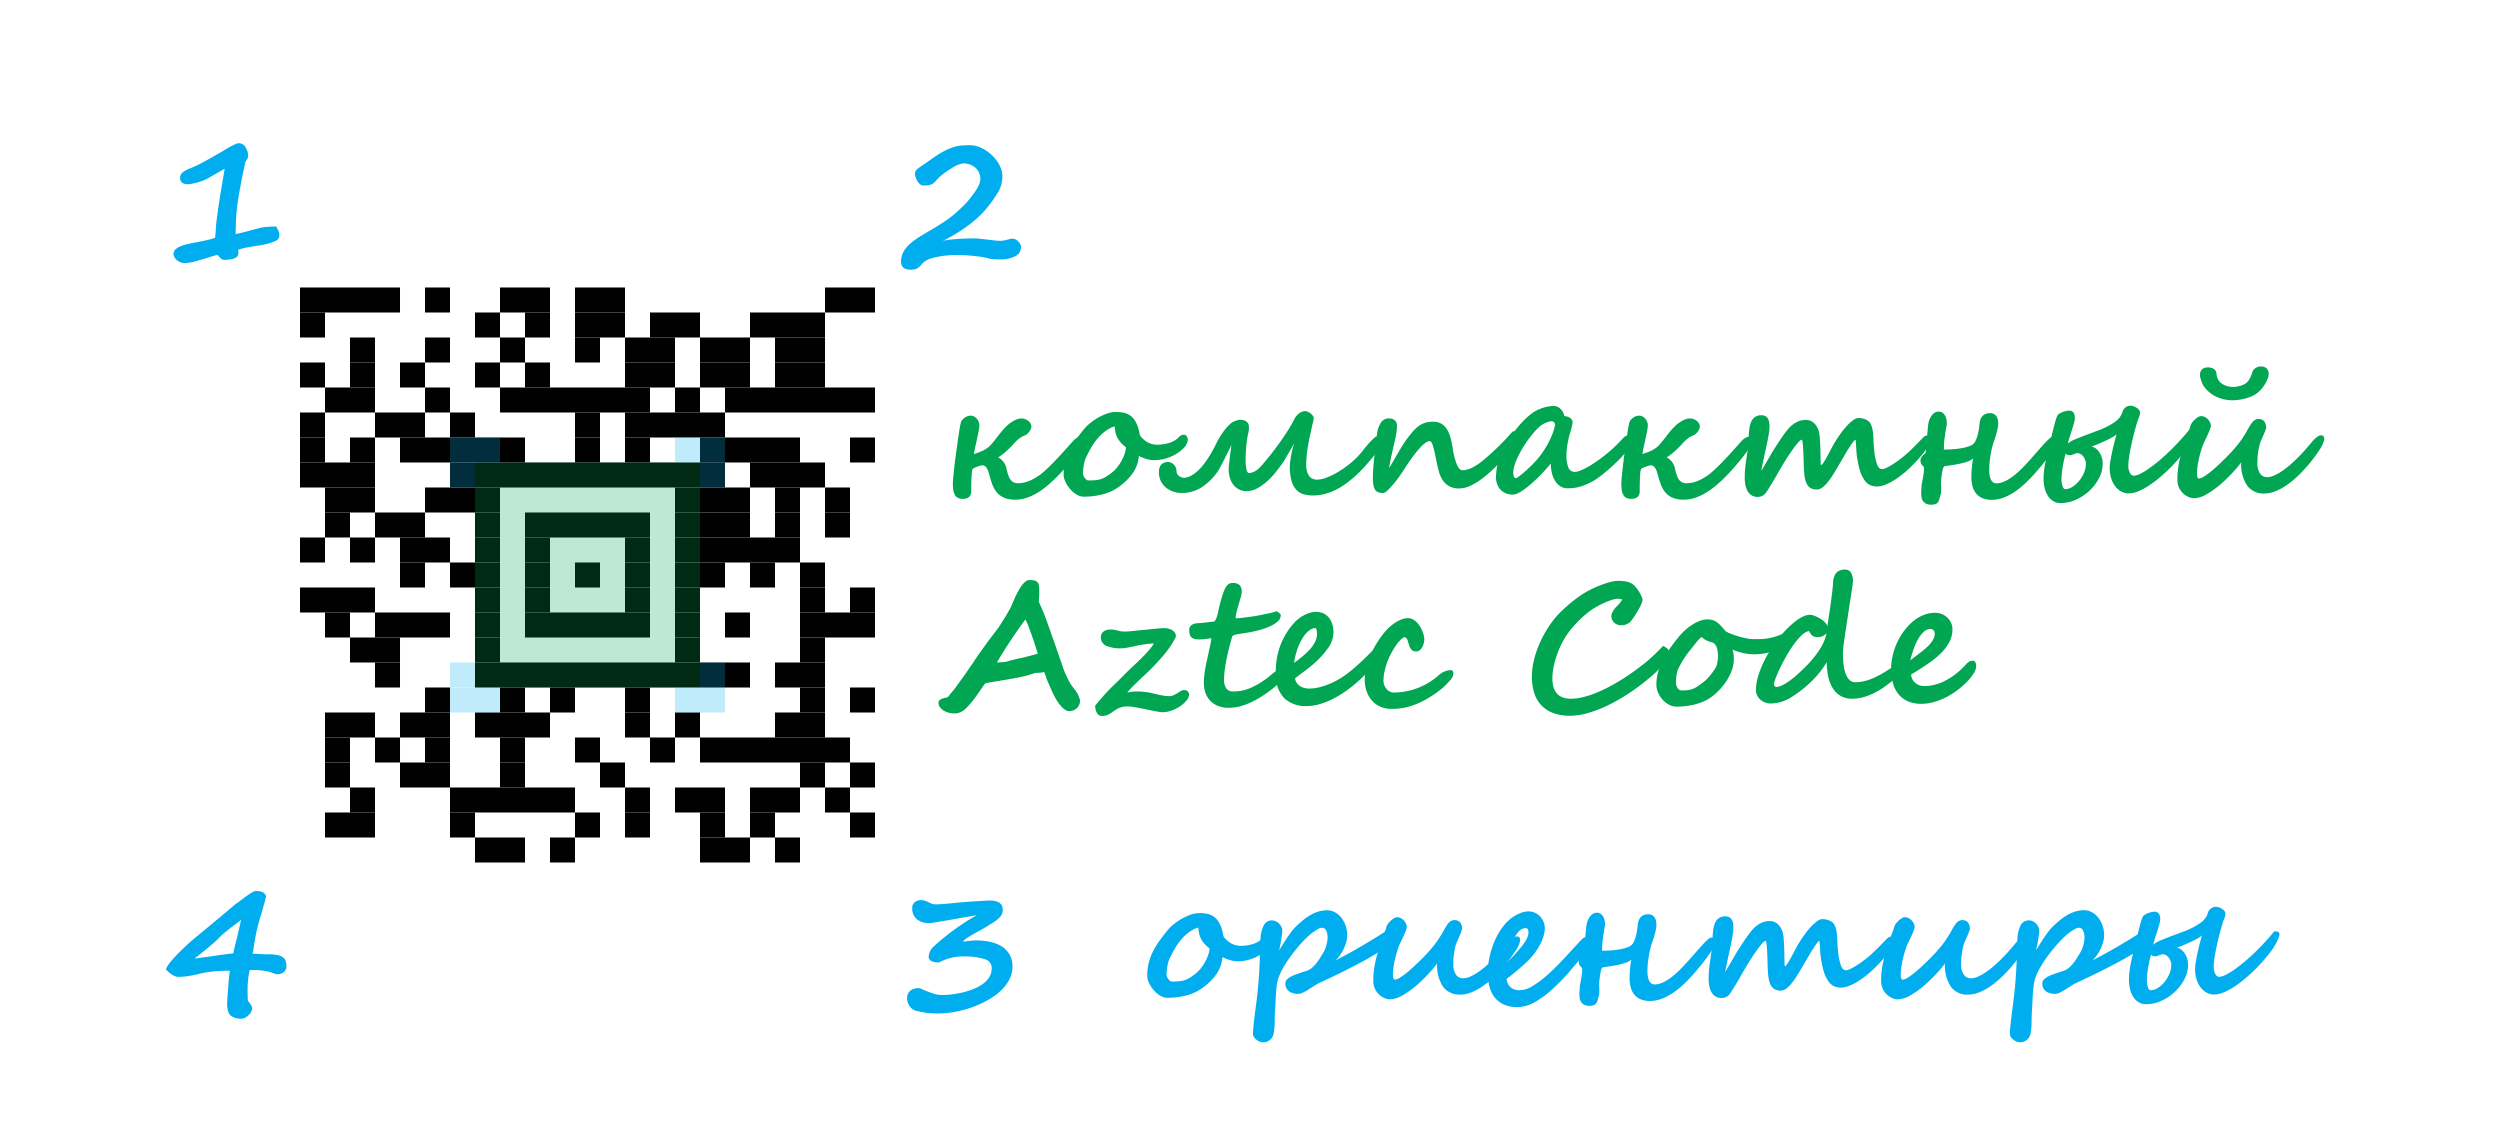 <svg id="originals" xmlns="http://www.w3.org/2000/svg" xmlns:xlink="http://www.w3.org/1999/xlink" viewBox="0 0 283.465 127.559"><defs><style>.cls-1,.cls-2,.cls-3{fill:none;}.cls-2{stroke:#e6e7e8;}.cls-2,.cls-3{stroke-miterlimit:10;stroke-width:0.028px;}.cls-3{stroke:#939598;}.cls-4{fill:#fff;}.cls-5{fill:url(#_2x2);}.cls-6{fill:#010101;}.cls-10,.cls-7{fill:#00a651;}.cls-7,.cls-8{opacity:0.25;}.cls-9{fill:#00aeef;}</style><pattern id="_2x2" data-name="2x2" width="2.835" height="2.835" patternUnits="userSpaceOnUse" viewBox="0 0 2.835 2.835"><rect class="cls-1" width="2.835" height="2.835"/><rect class="cls-2" x="2.835" y="1.417" width="1.417" height="1.417"/><rect class="cls-2" x="2.835" y="2.835" width="1.417" height="1.417"/><rect class="cls-3" x="2.835" y="1.417" width="2.835" height="5.669"/><rect class="cls-2" y="1.417" width="1.417" height="1.417"/><rect class="cls-2" x="1.417" y="1.417" width="1.417" height="1.417"/><rect class="cls-2" y="2.835" width="1.417" height="1.417"/><rect class="cls-2" x="1.417" y="2.835" width="1.417" height="1.417"/><rect class="cls-3" y="1.417" width="2.835" height="5.669"/><rect class="cls-2" x="-1.417" y="1.417" width="1.417" height="1.417"/><rect class="cls-2" x="-1.417" y="2.835" width="1.417" height="1.417"/><rect class="cls-3" x="-2.835" y="1.417" width="2.835" height="5.669"/><rect class="cls-2" x="2.835" y="1.417" width="1.417" height="1.417"/><rect class="cls-2" x="2.835" y="2.835" width="1.417" height="1.417"/><rect class="cls-2" x="2.835" y="-1.417" width="1.417" height="1.417"/><rect class="cls-2" x="2.835" y="0" width="1.417" height="1.417"/><rect class="cls-3" x="2.835" y="-1.417" width="2.835" height="5.669"/><rect class="cls-2" y="1.417" width="1.417" height="1.417"/><rect class="cls-2" x="1.417" y="1.417" width="1.417" height="1.417"/><rect class="cls-2" y="2.835" width="1.417" height="1.417"/><rect class="cls-2" x="1.417" y="2.835" width="1.417" height="1.417"/><rect class="cls-2" y="-1.417" width="1.417" height="1.417"/><rect class="cls-2" x="1.417" y="-1.417" width="1.417" height="1.417"/><rect class="cls-2" y="0" width="1.417" height="1.417"/><rect class="cls-2" x="1.417" y="0" width="1.417" height="1.417"/><rect class="cls-3" y="-1.417" width="2.835" height="5.669"/><rect class="cls-2" x="-1.417" y="1.417" width="1.417" height="1.417"/><rect class="cls-2" x="-1.417" y="2.835" width="1.417" height="1.417"/><rect class="cls-2" x="-1.417" y="-1.417" width="1.417" height="1.417"/><rect class="cls-2" x="-1.417" y="0" width="1.417" height="1.417"/><rect class="cls-3" x="-2.835" y="-1.417" width="2.835" height="5.669"/><rect class="cls-2" x="2.835" y="-1.417" width="1.417" height="1.417"/><rect class="cls-2" x="2.835" y="0" width="1.417" height="1.417"/><rect class="cls-3" x="2.835" y="-4.252" width="2.835" height="5.669"/><rect class="cls-2" y="-1.417" width="1.417" height="1.417"/><rect class="cls-2" x="1.417" y="-1.417" width="1.417" height="1.417"/><rect class="cls-2" y="0" width="1.417" height="1.417"/><rect class="cls-2" x="1.417" y="0" width="1.417" height="1.417"/><rect class="cls-3" y="-4.252" width="2.835" height="5.669"/><rect class="cls-2" x="-1.417" y="-1.417" width="1.417" height="1.417"/><rect class="cls-2" x="-1.417" y="0" width="1.417" height="1.417"/><rect class="cls-3" x="-2.835" y="-4.252" width="2.835" height="5.669"/></pattern></defs><title>fig-006</title><g id="BG"><rect class="cls-4" width="283.465" height="127.559"/><rect class="cls-5" width="283.465" height="127.559"/></g><rect class="cls-6" x="34.016" y="32.598" width="2.835" height="2.835"/><rect class="cls-6" x="36.85" y="32.598" width="2.835" height="2.835"/><rect class="cls-6" x="39.685" y="32.598" width="2.835" height="2.835"/><rect class="cls-6" x="42.52" y="32.598" width="2.835" height="2.835"/><rect class="cls-6" x="48.189" y="32.598" width="2.835" height="2.835"/><rect class="cls-6" x="56.693" y="32.598" width="2.835" height="2.835"/><rect class="cls-6" x="59.528" y="32.598" width="2.835" height="2.835"/><rect class="cls-6" x="65.197" y="32.598" width="2.835" height="2.835"/><rect class="cls-6" x="68.031" y="32.598" width="2.835" height="2.835"/><rect class="cls-6" x="93.543" y="32.598" width="2.835" height="2.835"/><rect class="cls-6" x="96.378" y="32.598" width="2.835" height="2.835"/><rect class="cls-6" x="34.016" y="35.433" width="2.835" height="2.835"/><rect class="cls-6" x="53.858" y="35.433" width="2.835" height="2.835"/><rect class="cls-6" x="59.528" y="35.433" width="2.835" height="2.835"/><rect class="cls-6" x="65.197" y="35.433" width="2.835" height="2.835"/><rect class="cls-6" x="68.031" y="35.433" width="2.835" height="2.835"/><rect class="cls-6" x="73.701" y="35.433" width="2.835" height="2.835"/><rect class="cls-6" x="76.535" y="35.433" width="2.835" height="2.835"/><rect class="cls-6" x="85.039" y="35.433" width="2.835" height="2.835"/><rect class="cls-6" x="87.874" y="35.433" width="2.835" height="2.835"/><rect class="cls-6" x="90.709" y="35.433" width="2.835" height="2.835"/><rect class="cls-6" x="39.685" y="38.268" width="2.835" height="2.835"/><rect class="cls-6" x="48.189" y="38.268" width="2.835" height="2.835"/><rect class="cls-6" x="56.693" y="38.268" width="2.835" height="2.835"/><rect class="cls-6" x="65.197" y="38.268" width="2.835" height="2.835"/><rect class="cls-6" x="70.866" y="38.268" width="2.835" height="2.835"/><rect class="cls-6" x="73.701" y="38.268" width="2.835" height="2.835"/><rect class="cls-6" x="79.37" y="38.268" width="2.835" height="2.835"/><rect class="cls-6" x="82.205" y="38.268" width="2.835" height="2.835"/><rect class="cls-6" x="87.874" y="38.268" width="2.835" height="2.835"/><rect class="cls-6" x="90.709" y="38.268" width="2.835" height="2.835"/><rect class="cls-6" x="34.016" y="41.102" width="2.835" height="2.835"/><rect class="cls-6" x="39.685" y="41.102" width="2.835" height="2.835"/><rect class="cls-6" x="45.354" y="41.102" width="2.835" height="2.835"/><rect class="cls-6" x="53.858" y="41.102" width="2.835" height="2.835"/><rect class="cls-6" x="59.528" y="41.102" width="2.835" height="2.835"/><rect class="cls-6" x="70.866" y="41.102" width="2.835" height="2.835"/><rect class="cls-6" x="73.701" y="41.102" width="2.835" height="2.835"/><rect class="cls-6" x="79.37" y="41.102" width="2.835" height="2.835"/><rect class="cls-6" x="82.205" y="41.102" width="2.835" height="2.835"/><rect class="cls-6" x="87.874" y="41.102" width="2.835" height="2.835"/><rect class="cls-6" x="90.709" y="41.102" width="2.835" height="2.835"/><rect class="cls-6" x="36.85" y="43.937" width="2.835" height="2.835"/><rect class="cls-6" x="39.685" y="43.937" width="2.835" height="2.835"/><rect class="cls-6" x="48.189" y="43.937" width="2.835" height="2.835"/><rect class="cls-6" x="56.693" y="43.937" width="2.835" height="2.835"/><rect class="cls-6" x="59.528" y="43.937" width="2.835" height="2.835"/><rect class="cls-6" x="62.362" y="43.937" width="2.835" height="2.835"/><rect class="cls-6" x="65.197" y="43.937" width="2.835" height="2.835"/><rect class="cls-6" x="68.031" y="43.937" width="2.835" height="2.835"/><rect class="cls-6" x="70.866" y="43.937" width="2.835" height="2.835"/><rect class="cls-6" x="76.535" y="43.937" width="2.835" height="2.835"/><rect class="cls-6" x="82.205" y="43.937" width="2.835" height="2.835"/><rect class="cls-6" x="85.039" y="43.937" width="2.835" height="2.835"/><rect class="cls-6" x="87.874" y="43.937" width="2.835" height="2.835"/><rect class="cls-6" x="90.709" y="43.937" width="2.835" height="2.835"/><rect class="cls-6" x="93.543" y="43.937" width="2.835" height="2.835"/><rect class="cls-6" x="96.378" y="43.937" width="2.835" height="2.835"/><rect class="cls-6" x="34.016" y="46.772" width="2.835" height="2.835"/><rect class="cls-6" x="42.52" y="46.772" width="2.835" height="2.835"/><rect class="cls-6" x="45.354" y="46.772" width="2.835" height="2.835"/><rect class="cls-6" x="51.023" y="46.772" width="2.835" height="2.835"/><rect class="cls-6" x="65.197" y="46.772" width="2.835" height="2.835"/><rect class="cls-6" x="70.866" y="46.772" width="2.835" height="2.835"/><rect class="cls-6" x="73.701" y="46.772" width="2.835" height="2.835"/><rect class="cls-6" x="76.535" y="46.772" width="2.835" height="2.835"/><rect class="cls-6" x="79.37" y="46.772" width="2.835" height="2.835"/><rect class="cls-6" x="34.016" y="49.606" width="2.835" height="2.835"/><rect class="cls-6" x="39.685" y="49.606" width="2.835" height="2.835"/><rect class="cls-6" x="45.354" y="49.606" width="2.835" height="2.835"/><rect class="cls-6" x="48.189" y="49.606" width="2.835" height="2.835"/><rect class="cls-6" x="51.023" y="49.606" width="2.835" height="2.835"/><rect class="cls-6" x="53.858" y="49.606" width="2.835" height="2.835"/><rect class="cls-6" x="56.693" y="49.606" width="2.835" height="2.835"/><rect class="cls-6" x="65.197" y="49.606" width="2.835" height="2.835"/><rect class="cls-6" x="70.866" y="49.606" width="2.835" height="2.835"/><rect class="cls-6" x="79.37" y="49.606" width="2.835" height="2.835"/><rect class="cls-6" x="82.205" y="49.606" width="2.835" height="2.835"/><rect class="cls-6" x="85.039" y="49.606" width="2.835" height="2.835"/><rect class="cls-6" x="87.874" y="49.606" width="2.835" height="2.835"/><rect class="cls-6" x="96.378" y="49.606" width="2.835" height="2.835"/><rect class="cls-6" x="34.016" y="52.441" width="2.835" height="2.835"/><rect class="cls-6" x="36.85" y="52.441" width="2.835" height="2.835"/><rect class="cls-6" x="39.685" y="52.441" width="2.835" height="2.835"/><rect class="cls-6" x="51.023" y="52.441" width="2.835" height="2.835"/><rect class="cls-6" x="53.858" y="52.441" width="2.835" height="2.835"/><rect class="cls-6" x="56.693" y="52.441" width="2.835" height="2.835"/><rect class="cls-6" x="59.528" y="52.441" width="2.835" height="2.835"/><rect class="cls-6" x="62.362" y="52.441" width="2.835" height="2.835"/><rect class="cls-6" x="65.197" y="52.441" width="2.835" height="2.835"/><rect class="cls-6" x="68.031" y="52.441" width="2.835" height="2.835"/><rect class="cls-6" x="70.866" y="52.441" width="2.835" height="2.835"/><rect class="cls-6" x="73.701" y="52.441" width="2.835" height="2.835"/><rect class="cls-6" x="76.535" y="52.441" width="2.835" height="2.835"/><rect class="cls-6" x="79.37" y="52.441" width="2.835" height="2.835"/><rect class="cls-6" x="85.039" y="52.441" width="2.835" height="2.835"/><rect class="cls-6" x="87.874" y="52.441" width="2.835" height="2.835"/><rect class="cls-6" x="90.709" y="52.441" width="2.835" height="2.835"/><rect class="cls-6" x="36.85" y="55.276" width="2.835" height="2.835"/><rect class="cls-6" x="39.685" y="55.276" width="2.835" height="2.835"/><rect class="cls-6" x="48.189" y="55.276" width="2.835" height="2.835"/><rect class="cls-6" x="51.023" y="55.276" width="2.835" height="2.835"/><rect class="cls-6" x="53.858" y="55.276" width="2.835" height="2.835"/><rect class="cls-6" x="76.535" y="55.276" width="2.835" height="2.835"/><rect class="cls-6" x="79.37" y="55.276" width="2.835" height="2.835"/><rect class="cls-6" x="82.205" y="55.276" width="2.835" height="2.835"/><rect class="cls-6" x="87.874" y="55.276" width="2.835" height="2.835"/><rect class="cls-6" x="93.543" y="55.276" width="2.835" height="2.835"/><rect class="cls-6" x="36.85" y="58.11" width="2.835" height="2.835"/><rect class="cls-6" x="42.52" y="58.11" width="2.835" height="2.835"/><rect class="cls-6" x="45.354" y="58.11" width="2.835" height="2.835"/><rect class="cls-6" x="53.858" y="58.11" width="2.835" height="2.835"/><rect class="cls-6" x="59.528" y="58.11" width="2.835" height="2.835"/><rect class="cls-6" x="62.362" y="58.11" width="2.835" height="2.835"/><rect class="cls-6" x="65.197" y="58.11" width="2.835" height="2.835"/><rect class="cls-6" x="68.031" y="58.11" width="2.835" height="2.835"/><rect class="cls-6" x="70.866" y="58.11" width="2.835" height="2.835"/><rect class="cls-6" x="76.535" y="58.11" width="2.835" height="2.835"/><rect class="cls-6" x="79.37" y="58.11" width="2.835" height="2.835"/><rect class="cls-6" x="82.205" y="58.11" width="2.835" height="2.835"/><rect class="cls-6" x="87.874" y="58.11" width="2.835" height="2.835"/><rect class="cls-6" x="93.543" y="58.11" width="2.835" height="2.835"/><rect class="cls-6" x="34.016" y="60.945" width="2.835" height="2.835"/><rect class="cls-6" x="39.685" y="60.945" width="2.835" height="2.835"/><rect class="cls-6" x="45.354" y="60.945" width="2.835" height="2.835"/><rect class="cls-6" x="48.189" y="60.945" width="2.835" height="2.835"/><rect class="cls-6" x="53.858" y="60.945" width="2.835" height="2.835"/><rect class="cls-6" x="59.528" y="60.945" width="2.835" height="2.835"/><rect class="cls-6" x="70.866" y="60.945" width="2.835" height="2.835"/><rect class="cls-6" x="76.535" y="60.945" width="2.835" height="2.835"/><rect class="cls-6" x="79.37" y="60.945" width="2.835" height="2.835"/><rect class="cls-6" x="82.205" y="60.945" width="2.835" height="2.835"/><rect class="cls-6" x="85.039" y="60.945" width="2.835" height="2.835"/><rect class="cls-6" x="87.874" y="60.945" width="2.835" height="2.835"/><rect class="cls-6" x="45.354" y="63.779" width="2.835" height="2.835"/><rect class="cls-6" x="51.023" y="63.779" width="2.835" height="2.835"/><rect class="cls-6" x="53.858" y="63.779" width="2.835" height="2.835"/><rect class="cls-6" x="59.528" y="63.779" width="2.835" height="2.835"/><rect class="cls-6" x="65.197" y="63.779" width="2.835" height="2.835"/><rect class="cls-6" x="70.866" y="63.779" width="2.835" height="2.835"/><rect class="cls-6" x="76.535" y="63.779" width="2.835" height="2.835"/><rect class="cls-6" x="79.37" y="63.779" width="2.835" height="2.835"/><rect class="cls-6" x="85.039" y="63.779" width="2.835" height="2.835"/><rect class="cls-6" x="90.709" y="63.779" width="2.835" height="2.835"/><rect class="cls-6" x="34.016" y="66.614" width="2.835" height="2.835"/><rect class="cls-6" x="36.85" y="66.614" width="2.835" height="2.835"/><rect class="cls-6" x="39.685" y="66.614" width="2.835" height="2.835"/><rect class="cls-6" x="53.858" y="66.614" width="2.835" height="2.835"/><rect class="cls-6" x="59.528" y="66.614" width="2.835" height="2.835"/><rect class="cls-6" x="70.866" y="66.614" width="2.835" height="2.835"/><rect class="cls-6" x="76.535" y="66.614" width="2.835" height="2.835"/><rect class="cls-6" x="90.709" y="66.614" width="2.835" height="2.835"/><rect class="cls-6" x="96.378" y="66.614" width="2.835" height="2.835"/><rect class="cls-6" x="36.85" y="69.449" width="2.835" height="2.835"/><rect class="cls-6" x="42.52" y="69.449" width="2.835" height="2.835"/><rect class="cls-6" x="45.354" y="69.449" width="2.835" height="2.835"/><rect class="cls-6" x="48.189" y="69.449" width="2.835" height="2.835"/><rect class="cls-6" x="53.858" y="69.449" width="2.835" height="2.835"/><rect class="cls-6" x="59.528" y="69.449" width="2.835" height="2.835"/><rect class="cls-6" x="62.362" y="69.449" width="2.835" height="2.835"/><rect class="cls-6" x="65.197" y="69.449" width="2.835" height="2.835"/><rect class="cls-6" x="68.031" y="69.449" width="2.835" height="2.835"/><rect class="cls-6" x="70.866" y="69.449" width="2.835" height="2.835"/><rect class="cls-6" x="76.535" y="69.449" width="2.835" height="2.835"/><rect class="cls-6" x="82.205" y="69.449" width="2.835" height="2.835"/><rect class="cls-6" x="90.709" y="69.449" width="2.835" height="2.835"/><rect class="cls-6" x="93.543" y="69.449" width="2.835" height="2.835"/><rect class="cls-6" x="96.378" y="69.449" width="2.835" height="2.835"/><rect class="cls-6" x="39.685" y="72.283" width="2.835" height="2.835"/><rect class="cls-6" x="42.52" y="72.283" width="2.835" height="2.835"/><rect class="cls-6" x="53.858" y="72.283" width="2.835" height="2.835"/><rect class="cls-6" x="76.535" y="72.283" width="2.835" height="2.835"/><rect class="cls-6" x="90.709" y="72.283" width="2.835" height="2.835"/><rect class="cls-6" x="42.52" y="75.118" width="2.835" height="2.835"/><rect class="cls-6" x="53.858" y="75.118" width="2.835" height="2.835"/><rect class="cls-6" x="56.693" y="75.118" width="2.835" height="2.835"/><rect class="cls-6" x="59.528" y="75.118" width="2.835" height="2.835"/><rect class="cls-6" x="62.362" y="75.118" width="2.835" height="2.835"/><rect class="cls-6" x="65.197" y="75.118" width="2.835" height="2.835"/><rect class="cls-6" x="68.031" y="75.118" width="2.835" height="2.835"/><rect class="cls-6" x="70.866" y="75.118" width="2.835" height="2.835"/><rect class="cls-6" x="73.701" y="75.118" width="2.835" height="2.835"/><rect class="cls-6" x="76.535" y="75.118" width="2.835" height="2.835"/><rect class="cls-6" x="79.37" y="75.118" width="2.835" height="2.835"/><rect class="cls-6" x="82.205" y="75.118" width="2.835" height="2.835"/><rect class="cls-6" x="87.874" y="75.118" width="2.835" height="2.835"/><rect class="cls-6" x="90.709" y="75.118" width="2.835" height="2.835"/><rect class="cls-6" x="48.189" y="77.953" width="2.835" height="2.835"/><rect class="cls-6" x="56.693" y="77.953" width="2.835" height="2.835"/><rect class="cls-6" x="62.362" y="77.953" width="2.835" height="2.835"/><rect class="cls-6" x="70.866" y="77.953" width="2.835" height="2.835"/><rect class="cls-6" x="90.709" y="77.953" width="2.835" height="2.835"/><rect class="cls-6" x="96.378" y="77.953" width="2.835" height="2.835"/><rect class="cls-6" x="36.85" y="80.787" width="2.835" height="2.835"/><rect class="cls-6" x="39.685" y="80.787" width="2.835" height="2.835"/><rect class="cls-6" x="45.354" y="80.787" width="2.835" height="2.835"/><rect class="cls-6" x="48.189" y="80.787" width="2.835" height="2.835"/><rect class="cls-6" x="53.858" y="80.787" width="2.835" height="2.835"/><rect class="cls-6" x="56.693" y="80.787" width="2.835" height="2.835"/><rect class="cls-6" x="59.528" y="80.787" width="2.835" height="2.835"/><rect class="cls-6" x="70.866" y="80.787" width="2.835" height="2.835"/><rect class="cls-6" x="76.535" y="80.787" width="2.835" height="2.835"/><rect class="cls-6" x="87.874" y="80.787" width="2.835" height="2.835"/><rect class="cls-6" x="90.709" y="80.787" width="2.835" height="2.835"/><rect class="cls-6" x="36.85" y="83.622" width="2.835" height="2.835"/><rect class="cls-6" x="42.52" y="83.622" width="2.835" height="2.835"/><rect class="cls-6" x="48.189" y="83.622" width="2.835" height="2.835"/><rect class="cls-6" x="56.693" y="83.622" width="2.835" height="2.835"/><rect class="cls-6" x="65.197" y="83.622" width="2.835" height="2.835"/><rect class="cls-6" x="73.701" y="83.622" width="2.835" height="2.835"/><rect class="cls-6" x="79.37" y="83.622" width="2.835" height="2.835"/><rect class="cls-6" x="82.205" y="83.622" width="2.835" height="2.835"/><rect class="cls-6" x="85.039" y="83.622" width="2.835" height="2.835"/><rect class="cls-6" x="87.874" y="83.622" width="2.835" height="2.835"/><rect class="cls-6" x="90.709" y="83.622" width="2.835" height="2.835"/><rect class="cls-6" x="93.543" y="83.622" width="2.835" height="2.835"/><rect class="cls-6" x="36.85" y="86.457" width="2.835" height="2.835"/><rect class="cls-6" x="45.354" y="86.457" width="2.835" height="2.835"/><rect class="cls-6" x="48.189" y="86.457" width="2.835" height="2.835"/><rect class="cls-6" x="56.693" y="86.457" width="2.835" height="2.835"/><rect class="cls-6" x="68.031" y="86.457" width="2.835" height="2.835"/><rect class="cls-6" x="90.709" y="86.457" width="2.835" height="2.835"/><rect class="cls-6" x="96.378" y="86.457" width="2.835" height="2.835"/><rect class="cls-6" x="39.685" y="89.291" width="2.835" height="2.835"/><rect class="cls-6" x="51.023" y="89.291" width="2.835" height="2.835"/><rect class="cls-6" x="53.858" y="89.291" width="2.835" height="2.835"/><rect class="cls-6" x="56.693" y="89.291" width="2.835" height="2.835"/><rect class="cls-6" x="59.528" y="89.291" width="2.835" height="2.835"/><rect class="cls-6" x="62.362" y="89.291" width="2.835" height="2.835"/><rect class="cls-6" x="70.866" y="89.291" width="2.835" height="2.835"/><rect class="cls-6" x="76.535" y="89.291" width="2.835" height="2.835"/><rect class="cls-6" x="79.37" y="89.291" width="2.835" height="2.835"/><rect class="cls-6" x="85.039" y="89.291" width="2.835" height="2.835"/><rect class="cls-6" x="87.874" y="89.291" width="2.835" height="2.835"/><rect class="cls-6" x="93.543" y="89.291" width="2.835" height="2.835"/><rect class="cls-6" x="36.85" y="92.126" width="2.835" height="2.835"/><rect class="cls-6" x="39.685" y="92.126" width="2.835" height="2.835"/><rect class="cls-6" x="51.023" y="92.126" width="2.835" height="2.835"/><rect class="cls-6" x="65.197" y="92.126" width="2.835" height="2.835"/><rect class="cls-6" x="70.866" y="92.126" width="2.835" height="2.835"/><rect class="cls-6" x="79.37" y="92.126" width="2.835" height="2.835"/><rect class="cls-6" x="85.039" y="92.126" width="2.835" height="2.835"/><rect class="cls-6" x="96.378" y="92.126" width="2.835" height="2.835"/><rect class="cls-6" x="53.858" y="94.961" width="2.835" height="2.835"/><rect class="cls-6" x="56.693" y="94.961" width="2.835" height="2.835"/><rect class="cls-6" x="62.362" y="94.961" width="2.835" height="2.835"/><rect class="cls-6" x="79.37" y="94.961" width="2.835" height="2.835"/><rect class="cls-6" x="82.205" y="94.961" width="2.835" height="2.835"/><rect class="cls-6" x="87.874" y="94.961" width="2.835" height="2.835"/><rect class="cls-7" x="53.858" y="52.441" width="25.512" height="25.512"/><g class="cls-8"><rect class="cls-9" x="51.024" y="49.606" width="2.835" height="5.669"/><rect class="cls-9" x="53.858" y="49.606" width="2.835" height="2.835"/><rect class="cls-9" x="52.441" y="76.535" width="2.835" height="5.669" transform="translate(-25.512 133.228) rotate(-90)"/><rect class="cls-9" x="51.024" y="75.118" width="2.835" height="2.835" transform="translate(-24.095 128.976) rotate(-90)"/><rect class="cls-9" x="79.37" y="75.118" width="2.835" height="5.669" transform="translate(161.575 155.905) rotate(180)"/><rect class="cls-9" x="76.535" y="77.953" width="2.835" height="2.835" transform="translate(155.906 158.74) rotate(180)"/><rect class="cls-9" x="77.953" y="48.189" width="2.835" height="5.669" transform="translate(130.394 -28.346) rotate(90)"/><rect class="cls-9" x="79.37" y="52.441" width="2.835" height="2.835" transform="translate(134.646 -26.929) rotate(90)"/></g><path class="cls-10" d="M122.975,49.94a.779.779,0,0,1-.097.286q-.097.199-.272.48t-.412.61q-.237.33-.518.678-.445.543-.925,1.095t-1.002,1.071q-.524.518-1.076.974a8.572,8.572,0,0,1-1.133.794,5.94,5.94,0,0,1-1.187.533,3.994,3.994,0,0,1-1.226.194,3.115,3.115,0,0,1-1.318-.237,2.237,2.237,0,0,1-.823-.644,3.171,3.171,0,0,1-.504-.944q-.184-.538-.349-1.139a1.82,1.82,0,0,0-.335-.727.541.541,0,0,0-.393-.204,1,1,0,0,0-.208.034c-.094.022-.194.052-.3.087s-.212.076-.315.121a1.39,1.39,0,0,0-.262.145.268.268,0,0,0-.083.16,2.803,2.803,0,0,0-.058.422c-.016.193-.029.452-.039.775s-.015.73-.015,1.221a.894.894,0,0,1-.078.393.726.726,0,0,1-.208.261.808.808,0,0,1-.305.145,1.461,1.461,0,0,1-.358.043,1.186,1.186,0,0,1-.572-.121.848.848,0,0,1-.349-.353,1.618,1.618,0,0,1-.17-.567,5.977,5.977,0,0,1-.043-.76q0-.165.034-.538t.087-.872q.054-.499.126-1.081t.155-1.172q.083-.591.16-1.148t.15-1.008q.073-.45.131-.751a1.936,1.936,0,0,1,.097-.377l-.01.009a1.133,1.133,0,0,1,.165-.251,1.275,1.275,0,0,1,.247-.223,1.384,1.384,0,0,1,.315-.16,1.047,1.047,0,0,1,.358-.063.794.794,0,0,1,.412.106,1.185,1.185,0,0,1,.508.615,1.044,1.044,0,0,1,.068.353,4.388,4.388,0,0,1-.116.857q-.116.548-.271,1.274-.078.339-.131.591t-.102.552q.136-.039.325-.102t.402-.15a4.422,4.422,0,0,0,.436-.208,4.11,4.11,0,0,0,.426-.267,2.853,2.853,0,0,0,.373-.358q.199-.223.402-.48t.402-.518q.199-.261.373-.465c.097-.122.195-.235.295-.339s.186-.191.257-.262a3.448,3.448,0,0,1,.402-.344,3.88,3.88,0,0,1,.441-.281,2.526,2.526,0,0,1,.435-.189,1.274,1.274,0,0,1,.378-.067,1.334,1.334,0,0,1,.499.087,1.206,1.206,0,0,1,.368.223.95.95,0,0,1,.228.3.753.753,0,0,1,.077.319.702.702,0,0,1-.063.267,1.442,1.442,0,0,1-.174.3,1.629,1.629,0,0,1-.247.267.84.84,0,0,1-.281.165h.01a2.245,2.245,0,0,0-.635.358,4.509,4.509,0,0,0-.635.61q-.145.165-.344.364t-.421.402q-.223.204-.47.398a5.441,5.441,0,0,1-.499.349,1.879,1.879,0,0,1,.95,1.347,6.105,6.105,0,0,0,.208.722,1.761,1.761,0,0,0,.261.494.94.94,0,0,0,.359.281,1.225,1.225,0,0,0,.498.092,3.6,3.6,0,0,0,1.419-.339,6.176,6.176,0,0,0,1.643-1.124q.358-.32.741-.708t.765-.799q.383-.412.761-.833t.727-.809c.058-.064.122-.136.194-.213a1.782,1.782,0,0,1,.232-.213,1.366,1.366,0,0,1,.276-.165.773.773,0,0,1,.324-.068.47.47,0,0,1,.31.097A.395.395,0,0,1,122.975,49.94Z" transform="translate(0 0)"/><path class="cls-10" d="M134.689,49.862a1.605,1.605,0,0,1-.572,1.027,3.753,3.753,0,0,1-.712.557,5.207,5.207,0,0,1-.819.402,4.939,4.939,0,0,1-.857.247,4.301,4.301,0,0,1-.809.083,3.243,3.243,0,0,1-.455-.034,3.475,3.475,0,0,1-.48-.102,4.603,4.603,0,0,1-.455-.155,2.151,2.151,0,0,1-.393-.203,3.992,3.992,0,0,1-.664,1.914,6.756,6.756,0,0,1-1.642,1.623,5.3,5.3,0,0,1-1.807.829,8.502,8.502,0,0,1-2.136.266,1.427,1.427,0,0,1-.572-.121,2.364,2.364,0,0,1-.533-.319,3.253,3.253,0,0,1-.47-.456,3.689,3.689,0,0,1-.378-.533,2.771,2.771,0,0,1-.247-.552,1.675,1.675,0,0,1-.087-.499,6.09,6.09,0,0,1,.165-1.449,6.212,6.212,0,0,1,.47-1.288,8.724,8.724,0,0,1,.732-1.211q.426-.596.939-1.226a4.759,4.759,0,0,1,.741-.717,6.98,6.98,0,0,1,.925-.62,5.949,5.949,0,0,1,.979-.441,2.771,2.771,0,0,1,.892-.169,6.379,6.379,0,0,1,.78.048,1.983,1.983,0,0,1,1.391.823,3.176,3.176,0,0,1,.475,1.066q.078.281.116.499a.71.71,0,0,0,.126.325,3.286,3.286,0,0,0,.32.334,2.354,2.354,0,0,0,.416.305,2.437,2.437,0,0,0,.514.223,2.049,2.049,0,0,0,.61.087,4.808,4.808,0,0,0,.678-.048,4.492,4.492,0,0,0,.649-.141,3,3,0,0,0,.572-.233,2.076,2.076,0,0,0,.446-.315q.097-.097.174-.169a1.305,1.305,0,0,1,.155-.126.531.531,0,0,1,.174-.078.922.922,0,0,1,.223-.024.284.284,0,0,1,.184.063.585.585,0,0,1,.131.15.786.786,0,0,1,.082.184A.614.614,0,0,1,134.689,49.862Zm-7.344.591q-.136-.135-.295-.31a2.126,2.126,0,0,1-.286-.398,2.518,2.518,0,0,1-.189-.407,2.618,2.618,0,0,1-.107-.383c-.022-.12-.039-.229-.048-.33s-.018-.189-.024-.266a1.543,1.543,0,0,0-.412.136,3.531,3.531,0,0,0-.455.256,4.912,4.912,0,0,0-.426.315q-.199.165-.335.3a7.184,7.184,0,0,0-.504.577,6.704,6.704,0,0,0-.412.591q-.189.305-.363.64t-.368.741a1.936,1.936,0,0,0-.136.378c-.039.148-.073.305-.102.47s-.052.33-.068.494-.024.312-.024.441a.65.65,0,0,0,.053.223,1.167,1.167,0,0,0,.141.257,1.071,1.071,0,0,0,.194.208.336.336,0,0,0,.213.087q.446,0,.77-.024a2.881,2.881,0,0,0,.615-.111,2.687,2.687,0,0,0,.581-.257,6.528,6.528,0,0,0,.669-.46,3.7,3.7,0,0,0,.668-.664,5.151,5.151,0,0,0,.513-.79,4.853,4.853,0,0,0,.335-.794,2.284,2.284,0,0,0,.121-.659Z" transform="translate(0 0)"/><path class="cls-10" d="M156.625,49.93a1.553,1.553,0,0,1-.121.582,3.497,3.497,0,0,1-.306.586q-.184.286-.382.538t-.363.445q-.398.475-.848.964t-.954.944a12.774,12.774,0,0,1-1.056.857,7.808,7.808,0,0,1-1.153.698,6.615,6.615,0,0,1-1.245.465,5.201,5.201,0,0,1-1.332.17,3.921,3.921,0,0,1-1.032-.131,1.78,1.78,0,0,1-.828-.494,2.536,2.536,0,0,1-.552-.998,5.451,5.451,0,0,1-.204-1.632,4.849,4.849,0,0,1,.039-.552q.038-.33.106-.703t.16-.746a5.591,5.591,0,0,1,.208-.673q-.068.116-.242.416t-.373.64q-.198.339-.373.639t-.252.417q-.339.494-.794,1.08a8.652,8.652,0,0,1-1.003,1.085,5.979,5.979,0,0,1-1.158.833,2.61,2.61,0,0,1-1.269.334,1.863,1.863,0,0,1-1.313-.572,2.273,2.273,0,0,1-.484-.789,3.303,3.303,0,0,1-.189-1.187q0-.136.039-.484t.087-.761q.048-.412.106-.814c.039-.268.068-.48.087-.634q-.087.184-.218.45t-.281.567q-.15.3-.31.615t-.305.591q-.146.276-.272.498a3.29,3.29,0,0,1-.213.339,6.609,6.609,0,0,1-1.88,1.802,4.19,4.19,0,0,1-2.18.581,3.026,3.026,0,0,1-.892-.14,2.575,2.575,0,0,1-.828-.431,2.208,2.208,0,0,1-.848-1.812,1.793,1.793,0,0,1,.044-.397,1.01,1.01,0,0,1,.179-.378.772.772,0,0,1,.339-.257,1.043,1.043,0,0,1,.407-.102.979.979,0,0,1,.712.291,1.091,1.091,0,0,1,.315.765.635.635,0,0,0,.111.353.884.884,0,0,0,.237.228.974.974,0,0,0,.286.126,1.077,1.077,0,0,0,.266.039,2.093,2.093,0,0,0,.766-.252,3.815,3.815,0,0,0,.707-.509,5.538,5.538,0,0,0,.645-.692q.305-.387.572-.799t.494-.824q.227-.412.402-.77a9.6,9.6,0,0,1,.48-.872q.237-.378.465-.673a5.196,5.196,0,0,1,.446-.514,5.37,5.37,0,0,1,.421-.383.973.973,0,0,1,.16-.082c.081-.036.166-.069.257-.102s.179-.059.267-.082a.848.848,0,0,1,.189-.034,2.307,2.307,0,0,1,.296.024,1.1,1.1,0,0,1,.344.106.713.713,0,0,1,.397.693,3.249,3.249,0,0,1-.029.504,3.432,3.432,0,0,1-.078.349q-.067.291-.116.654t-.082.741q-.035.378-.049.756t-.014.707a4.888,4.888,0,0,0,.097,1.114q.097.388.272.388a1.217,1.217,0,0,0,.48-.097,2.136,2.136,0,0,0,.416-.233,2.392,2.392,0,0,0,.325-.276c.09-.094.158-.166.203-.218q.494-.562,1.046-1.259t1.061-1.415q.509-.717.935-1.395a12.543,12.543,0,0,0,.678-1.202,2.03,2.03,0,0,1,.199-.315,1.855,1.855,0,0,1,.281-.295,1.45,1.45,0,0,1,.358-.223,1.016,1.016,0,0,1,.412-.087.74.74,0,0,1,.247.063,1.463,1.463,0,0,1,.315.174,1.313,1.313,0,0,1,.271.262.52.52,0,0,1,.116.325,1.363,1.363,0,0,1-.034.252c-.023.11-.053.242-.092.397q-.078.31-.131.582t-.14.639q-.077.32-.155.727t-.145.853q-.068.445-.107.915t-.039.906a2.502,2.502,0,0,0,.121.853,1.434,1.434,0,0,0,.3.514.909.909,0,0,0,.393.247,1.377,1.377,0,0,0,.387.063,3.133,3.133,0,0,0,1.061-.218,7.762,7.762,0,0,0,1.23-.586,11.518,11.518,0,0,0,1.25-.843,10.104,10.104,0,0,0,1.109-.988q.154-.165.339-.383c.123-.146.249-.302.378-.47q.223-.281.484-.576t.562-.587a1.7,1.7,0,0,1,.233-.198.418.418,0,0,1,.242-.073.476.476,0,0,1,.291.102A.428.428,0,0,1,156.625,49.93Z" transform="translate(0 0)"/><path class="cls-10" d="M172.233,49.232a1.239,1.239,0,0,1-.073.397,2.666,2.666,0,0,1-.194.431,4.866,4.866,0,0,1-.266.426q-.146.209-.291.393-.708.891-1.487,1.705a16.659,16.659,0,0,1-1.555,1.439,8.409,8.409,0,0,1-1.517.993,3.115,3.115,0,0,1-1.371.368,2.318,2.318,0,0,1-1.182-.267,2.137,2.137,0,0,1-.736-.708,3.54,3.54,0,0,1-.431-1.007q-.15-.567-.267-1.158-.117-.611-.213-1.032t-.184-.688a1.48,1.48,0,0,0-.175-.388q-.087-.121-.174-.121a.952.952,0,0,0-.528.223,4.409,4.409,0,0,0-.673.64q-.368.417-.794.998t-.892,1.308q-.349.552-.717,1.046t-.698.867a5.9,5.9,0,0,1-.581.587.728.728,0,0,1-.388.213A1.687,1.687,0,0,1,156.3,55.82a.732.732,0,0,1-.368-.271,1.321,1.321,0,0,1-.204-.538,5.015,5.015,0,0,1-.063-.877q0-.33.029-.78t.072-.94q.044-.489.102-.988t.111-.935q.053-.436.097-.775t.063-.504A2.904,2.904,0,0,1,156.59,47.9a1.044,1.044,0,0,1,.887-.46,1.563,1.563,0,0,1,.266.029.901.901,0,0,1,.305.116.737.737,0,0,1,.247.252.822.822,0,0,1,.102.436,5.795,5.795,0,0,1-.121,1.129q-.122.606-.286,1.293-.116.504-.223.969-.039.194-.083.397c-.029.135-.055.265-.077.387s-.043.237-.058.344a1.816,1.816,0,0,0-.024.276q.193-.329.46-.799t.562-.969q.296-.499.591-.964a8.407,8.407,0,0,1,.538-.766q.33-.426.62-.751a3.558,3.558,0,0,1,.61-.547,2.469,2.469,0,0,1,.703-.339,3.047,3.047,0,0,1,.886-.116,1.756,1.756,0,0,1,.993.261,1.976,1.976,0,0,1,.635.698,3.993,3.993,0,0,1,.378.993q.136.557.232,1.148a7.665,7.665,0,0,0,.46,1.768q.276.635.664.635a2.514,2.514,0,0,0,1.1-.315,6.428,6.428,0,0,0,1.254-.848q.582-.484,1.046-.915t.857-.824q.393-.392.732-.76t.659-.727q.068-.009.126-.019a.782.782,0,0,1,.126-.01,1.33,1.33,0,0,1,.15.01.508.508,0,0,1,.155.043.334.334,0,0,1,.121.097A.292.292,0,0,1,172.233,49.232Z" transform="translate(0 0)"/><path class="cls-10" d="M183.917,49.804a2.387,2.387,0,0,1,.29-.281.527.527,0,0,1,.339-.126.286.286,0,0,1,.261.121.854.854,0,0,1,.078.431,2.08,2.08,0,0,1-.092.577,1.579,1.579,0,0,1-.257.528q-.203.252-.499.577t-.654.678q-.358.354-.755.707t-.789.673q-.393.32-.766.582a5.108,5.108,0,0,1-.693.416q-.378.184-.692.31a5.422,5.422,0,0,1-.625.208,4.599,4.599,0,0,1-.63.122,5.834,5.834,0,0,1-.698.038,1.5,1.5,0,0,1-.78-.204,1.838,1.838,0,0,1-.591-.572,2.88,2.88,0,0,1-.383-.886,4.515,4.515,0,0,1-.136-1.148q-.33.397-.708.813t-.78.809q-.402.393-.804.736t-.77.605a4.526,4.526,0,0,1-.688.412,1.343,1.343,0,0,1-.552.15,1.988,1.988,0,0,1-.867-.174,1.759,1.759,0,0,1-.596-.451,1.823,1.823,0,0,1-.344-.62,2.178,2.178,0,0,1-.111-.673q0-.155.015-.382c.01-.152.024-.307.043-.465s.043-.315.073-.47a3.106,3.106,0,0,1,.102-.407,7.915,7.915,0,0,1,.465-1.216,12.614,12.614,0,0,1,.688-1.259q.387-.625.838-1.216a11.073,11.073,0,0,1,.93-1.075,7.572,7.572,0,0,1,.959-.829,3.509,3.509,0,0,1,.915-.489,1.67,1.67,0,0,1,.3-.116c.129-.039.268-.074.417-.106s.292-.058.431-.078a2.594,2.594,0,0,1,.334-.029,1.081,1.081,0,0,1,.46.097,1.239,1.239,0,0,1,.368.262,1.568,1.568,0,0,1,.266.368,1.442,1.442,0,0,1,.145.426,1.496,1.496,0,0,1,.339.058,1.085,1.085,0,0,1,.295.136.724.724,0,0,1,.213.218.542.542,0,0,1,.083.295,1.527,1.527,0,0,1-.034.271q-.034.174-.083.378c-.032.136-.071.276-.116.421s-.087.283-.126.412-.078.29-.116.48-.075.387-.107.591-.058.404-.077.601-.029.37-.029.518a3.647,3.647,0,0,0,.223,1.473.752.752,0,0,0,.727.475,1.779,1.779,0,0,0,.615-.145,6.531,6.531,0,0,0,.828-.402q.456-.256.969-.605t1.027-.761q.513-.412,1.003-.867T183.917,49.804ZM174.19,52.206a8.647,8.647,0,0,0,.62-.78,11.402,11.402,0,0,0,.635-.998,9.405,9.405,0,0,0,.542-1.129,6.144,6.144,0,0,0,.344-1.163.484.484,0,0,0-.17-.295.4.4,0,0,0-.218-.073,1.346,1.346,0,0,0-.455.087,4.153,4.153,0,0,0-.456.194,2.677,2.677,0,0,0-.625.47,8.078,8.078,0,0,0-.746.824q-.382.48-.755,1.051a12.953,12.953,0,0,0-.668,1.143,8.006,8.006,0,0,0-.475,1.1,2.934,2.934,0,0,0-.179.925,1.799,1.799,0,0,0,.015.223,1.36,1.36,0,0,0,.043.213.499.499,0,0,0,.078.16.151.151,0,0,0,.126.062.735.735,0,0,0,.295-.145,6.572,6.572,0,0,0,.533-.407q.314-.262.707-.634T174.19,52.206Z" transform="translate(0 0)"/><path class="cls-10" d="M198.77,49.94a.779.779,0,0,1-.097.286q-.097.199-.271.48t-.412.61q-.237.33-.518.678-.445.543-.925,1.095t-1.002,1.071q-.524.518-1.076.974a8.579,8.579,0,0,1-1.133.794,5.938,5.938,0,0,1-1.187.533,3.994,3.994,0,0,1-1.226.194,3.115,3.115,0,0,1-1.318-.237,2.237,2.237,0,0,1-.823-.644,3.171,3.171,0,0,1-.504-.944q-.184-.538-.349-1.139a1.82,1.82,0,0,0-.335-.727.541.541,0,0,0-.393-.204.999.999,0,0,0-.208.034c-.094.022-.194.052-.3.087s-.212.076-.315.121a1.39,1.39,0,0,0-.262.145.268.268,0,0,0-.083.16,2.803,2.803,0,0,0-.058.422c-.016.193-.029.452-.039.775s-.015.73-.015,1.221a.894.894,0,0,1-.078.393.725.725,0,0,1-.208.261.808.808,0,0,1-.305.145,1.461,1.461,0,0,1-.358.043,1.185,1.185,0,0,1-.572-.121.848.848,0,0,1-.349-.353,1.62,1.62,0,0,1-.17-.567,5.977,5.977,0,0,1-.043-.76q0-.165.034-.538t.087-.872q.054-.499.126-1.081t.155-1.172q.083-.591.16-1.148t.15-1.008q.073-.45.131-.751a1.936,1.936,0,0,1,.097-.377l-.01.009a1.134,1.134,0,0,1,.165-.251,1.274,1.274,0,0,1,.247-.223,1.386,1.386,0,0,1,.315-.16,1.047,1.047,0,0,1,.358-.063.793.793,0,0,1,.412.106,1.185,1.185,0,0,1,.508.615,1.044,1.044,0,0,1,.068.353,4.396,4.396,0,0,1-.116.857q-.117.548-.271,1.274-.079.339-.131.591t-.102.552q.136-.039.325-.102t.402-.15a4.422,4.422,0,0,0,.436-.208,4.089,4.089,0,0,0,.426-.267,2.859,2.859,0,0,0,.373-.358q.198-.223.402-.48t.402-.518q.199-.261.373-.465c.097-.122.195-.235.295-.339s.186-.191.257-.262a3.439,3.439,0,0,1,.402-.344,3.88,3.88,0,0,1,.441-.281,2.53,2.53,0,0,1,.436-.189,1.273,1.273,0,0,1,.378-.067,1.334,1.334,0,0,1,.499.087,1.206,1.206,0,0,1,.368.223.95.95,0,0,1,.228.3.753.753,0,0,1,.077.319.702.702,0,0,1-.063.267,1.443,1.443,0,0,1-.174.3,1.629,1.629,0,0,1-.247.267.84.84,0,0,1-.281.165h.01a2.247,2.247,0,0,0-.635.358,4.503,4.503,0,0,0-.635.61q-.145.165-.344.364t-.421.402q-.223.204-.47.398a5.441,5.441,0,0,1-.499.349,1.879,1.879,0,0,1,.95,1.347,6.124,6.124,0,0,0,.208.722,1.761,1.761,0,0,0,.261.494.94.94,0,0,0,.359.281,1.226,1.226,0,0,0,.498.092,3.601,3.601,0,0,0,1.419-.339,6.178,6.178,0,0,0,1.643-1.124q.358-.32.741-.708t.765-.799q.383-.412.761-.833t.727-.809c.058-.064.123-.136.194-.213a1.776,1.776,0,0,1,.233-.213,1.363,1.363,0,0,1,.276-.165.773.773,0,0,1,.324-.068.47.47,0,0,1,.31.097A.395.395,0,0,1,198.77,49.94Z" transform="translate(0 0)"/><path class="cls-10" d="M218.855,49.823a.802.802,0,0,1-.044.228,3.072,3.072,0,0,1-.111.3,3.304,3.304,0,0,1-.16.325q-.092.165-.179.31a6.185,6.185,0,0,1-.416.562q-.262.319-.582.668t-.678.698q-.358.349-.707.649-.281.233-.659.514a7.746,7.746,0,0,1-.804.523,5.644,5.644,0,0,1-.867.402,2.486,2.486,0,0,1-.848.16,1.853,1.853,0,0,1-.731-.15,1.632,1.632,0,0,1-.659-.567,3.987,3.987,0,0,1-.538-1.163,10.782,10.782,0,0,1-.368-1.938c-.007-.077-.015-.199-.024-.363l-.029-.494c-.009-.165-.021-.308-.034-.431s-.026-.184-.039-.184c-.052,0-.138.078-.257.232s-.262.36-.426.615-.344.549-.538.882-.394.677-.601,1.032q-.388.678-.732,1.216a8.798,8.798,0,0,1-.649.901,3.006,3.006,0,0,1-.591.557,1.018,1.018,0,0,1-.576.194,1.39,1.39,0,0,1-.727-.17,1.157,1.157,0,0,1-.445-.523,3.059,3.059,0,0,1-.233-.911q-.067-.557-.087-1.323-.029-1.279-.083-1.996t-.15-.717c-.078,0-.207.101-.388.3a9.465,9.465,0,0,0-.644.824q-.373.523-.814,1.23t-.906,1.521q-.116.213-.281.494t-.339.572q-.174.291-.344.562t-.305.465a1.171,1.171,0,0,1-.426.383,1.138,1.138,0,0,1-.533.131,1.29,1.29,0,0,1-.678-.17,1.323,1.323,0,0,1-.456-.46,2.189,2.189,0,0,1-.257-.688,4.157,4.157,0,0,1-.082-.843q0-.397.019-.717c.013-.213.032-.428.058-.644s.057-.444.092-.683.076-.513.121-.823q.058-.407.087-.857t.058-.882q.029-.431.068-.799a3.77,3.77,0,0,1,.107-.61,3.591,3.591,0,0,1,.126-.353,1.176,1.176,0,0,1,.223-.349,1.181,1.181,0,0,1,.92-.382.927.927,0,0,1,.484.111.743.743,0,0,1,.281.3,1.352,1.352,0,0,1,.13.436,3.762,3.762,0,0,1,.034.518,4.25,4.25,0,0,1-.063.63q-.063.398-.155.877t-.208.998q-.117.518-.218.993t-.179.858q-.078.382-.106.596.019-.039.111-.194t.223-.378q.13-.223.276-.475t.276-.475q.13-.223.228-.388c.065-.11.103-.178.116-.204q.174-.291.407-.654t.484-.736q.252-.373.499-.712t.451-.571a3.2,3.2,0,0,1,.925-.746,2.243,2.243,0,0,1,1.042-.252,1.326,1.326,0,0,1,.988.407,2.089,2.089,0,0,1,.533,1.066,5.389,5.389,0,0,1,.078.61q.029.368.043.77t.025.809q.009.407.015.727t.015.523c.006.136.019.204.039.204.058,0,.142-.081.252-.242s.232-.365.368-.61.277-.51.426-.794.29-.546.426-.785q.339-.571.717-1.1a9.481,9.481,0,0,1,.751-.93,4.536,4.536,0,0,1,.712-.639,1.091,1.091,0,0,1,.601-.237,1.923,1.923,0,0,1,.378.039,2.098,2.098,0,0,1,.373.111,1.619,1.619,0,0,1,.324.174.784.784,0,0,1,.223.228,1.97,1.97,0,0,1,.242.571,4.625,4.625,0,0,1,.111.688q.034.378.048.834t.073,1.007a7.114,7.114,0,0,0,.31,1.579q.204.572.581.572a1.107,1.107,0,0,0,.431-.121,5.807,5.807,0,0,0,.582-.31q.315-.189.649-.421t.625-.465q.32-.252.61-.518t.577-.547q.286-.281.582-.586t.625-.644a.641.641,0,0,1,.465-.204Q218.855,49.377,218.855,49.823Z" transform="translate(0 0)"/><path class="cls-10" d="M233.214,50.123a1.117,1.117,0,0,1-.131.393,6.192,6.192,0,0,1-.431.727q-.3.45-.794,1.08t-1.221,1.454q-.436.484-.974.998a9.35,9.35,0,0,1-1.148.935,6.505,6.505,0,0,1-1.288.693,3.707,3.707,0,0,1-1.386.271,2.69,2.69,0,0,1-1.046-.184,1.875,1.875,0,0,1-.717-.519,2.151,2.151,0,0,1-.416-.819,3.966,3.966,0,0,1-.136-1.075q0-.368.043-.94a9.637,9.637,0,0,1,.16-1.153,1.778,1.778,0,0,1-.494.295,4.841,4.841,0,0,1-.727.232q-.417.102-.92.184t-1.076.16a.18.18,0,0,0-.121.092.781.781,0,0,0-.087.194c-.022.074-.042.152-.058.232s-.031.157-.043.228q-.039.262-.083.6a5.674,5.674,0,0,0-.043.717,1.766,1.766,0,0,1,.019.295v.373c0,.084-.003.17-.01.257a1.342,1.342,0,0,1-.048.267,2.811,2.811,0,0,0-.121.402,1.357,1.357,0,0,1-.131.358.636.636,0,0,1-.267.257,1.194,1.194,0,0,1-.547.097,1.281,1.281,0,0,1-.572-.112.914.914,0,0,1-.349-.291,1.038,1.038,0,0,1-.17-.412,2.563,2.563,0,0,1-.043-.475q0-.252.019-.489t.02-.344a1.857,1.857,0,0,1,.043-.315q.044-.217.097-.504t.097-.61a4.721,4.721,0,0,0,.043-.634.195.195,0,0,0-.063-.141c-.042-.042-.087-.089-.135-.141a.837.837,0,0,1-.136-.203.741.741,0,0,1-.063-.33.68.68,0,0,1,.087-.363,1.09,1.09,0,0,1,.194-.237c.071-.065.137-.123.199-.174a.26.26,0,0,0,.102-.175q.039-.378.078-.809t.073-.843q.034-.412.068-.789t.063-.649a2.292,2.292,0,0,1,.077-.378,2.228,2.228,0,0,1,.208-.504,1.591,1.591,0,0,1,.363-.441.81.81,0,0,1,.542-.189.708.708,0,0,1,.48.155,1.12,1.12,0,0,1,.281.368,1.555,1.555,0,0,1,.136.44,2.692,2.692,0,0,1,.034.383,2.512,2.512,0,0,1-.053.354q-.053.276-.111.654t-.111.809a6.583,6.583,0,0,0-.053.809c0,.045-.002.111-.005.198s-.008.131-.015.131q.591,0,1.134-.043a9.141,9.141,0,0,0,.993-.131,4.565,4.565,0,0,0,.775-.213,1.39,1.39,0,0,0,.48-.281,1.516,1.516,0,0,0,.262-.412,3.534,3.534,0,0,0,.194-.552c.051-.197.095-.399.13-.606s.06-.398.073-.572a2.416,2.416,0,0,1,.092-.523,1.21,1.21,0,0,1,.213-.416.983.983,0,0,1,.363-.276,1.302,1.302,0,0,1,.543-.102.888.888,0,0,1,.435.097.783.783,0,0,1,.281.261,1.176,1.176,0,0,1,.155.383,2.126,2.126,0,0,1,.049.461,2.772,2.772,0,0,1-.063.542c-.043.206-.094.416-.155.63s-.127.423-.199.63-.132.394-.184.562q-.048.155-.121.451t-.135.678q-.064.383-.112.838a8.817,8.817,0,0,0-.048.93,3.268,3.268,0,0,0,.063.693,1.49,1.49,0,0,0,.174.465.68.68,0,0,0,.262.257.698.698,0,0,0,.325.078,2.025,2.025,0,0,0,.571-.092,3.375,3.375,0,0,0,.669-.291,5.825,5.825,0,0,0,.775-.528,10.507,10.507,0,0,0,.892-.804q.397-.407.78-.829t.731-.823q.349-.402.664-.756t.572-.62a4.506,4.506,0,0,1,.455-.421.593.593,0,0,1,.315-.155.371.371,0,0,1,.228.063.419.419,0,0,1,.126.16.656.656,0,0,1,.053.208C233.21,49.99,233.214,50.059,233.214,50.123Z" transform="translate(0 0)"/><path class="cls-10" d="M248.774,49.126a1.274,1.274,0,0,1-.116.456,5.776,5.776,0,0,1-.276.572q-.16.29-.325.542t-.261.378q-.446.581-.969,1.172t-1.09,1.128q-.567.538-1.153,1.008a11.536,11.536,0,0,1-1.153.819,6.413,6.413,0,0,1-1.095.547,2.804,2.804,0,0,1-.983.198,1.779,1.779,0,0,1-.76-.179,2.011,2.011,0,0,1-.688-.542,2.92,2.92,0,0,1-.499-.906,3.766,3.766,0,0,1-.194-1.269,5.364,5.364,0,0,1,.097-.906q.097-.547.223-1.114t.257-1.051q.13-.484.199-.717a3.361,3.361,0,0,1-.383.257c-.139.081-.273.157-.402.228q-1.018.504-2.063.901a.928.928,0,0,1,.46.179,1.712,1.712,0,0,1,.412.421,2.238,2.238,0,0,1,.295.61,2.441,2.441,0,0,1,.111.746,3.449,3.449,0,0,1-.402,1.574,5.335,5.335,0,0,1-1.066,1.429,5.489,5.489,0,0,1-1.526,1.037,4.241,4.241,0,0,1-1.792.398,1.59,1.59,0,0,1-.761-.189,1.787,1.787,0,0,1-.61-.547,2.796,2.796,0,0,1-.402-.872,4.264,4.264,0,0,1-.145-1.163,7.51,7.51,0,0,1,.048-.838q.048-.431.136-.896t.213-.988q.125-.523.281-1.124.106-.436.213-.891t.213-.882q.107-.426.208-.799a5.75,5.75,0,0,1,.208-.635.593.593,0,0,1,.233-.286,1.853,1.853,0,0,1,.387-.204,2.83,2.83,0,0,1,.417-.126,1.643,1.643,0,0,1,.319-.043.586.586,0,0,1,.514.218,1.07,1.07,0,0,1,.155.625,2.29,2.29,0,0,1-.102.586q-.102.363-.233.775t-.262.819a5.935,5.935,0,0,0-.189.727,1.457,1.457,0,0,1,.368-.281,4.21,4.21,0,0,1,.426-.204q.572-.242,1.202-.479t1.395-.519q.407-.154.785-.329a7.353,7.353,0,0,0,.693-.364,6.124,6.124,0,0,0,.557-.372,2.295,2.295,0,0,0,.378-.349,2.785,2.785,0,0,0,.218-.315,1.833,1.833,0,0,0,.179-.45.834.834,0,0,1,.102-.208,1.012,1.012,0,0,1,.184-.208,1.045,1.045,0,0,1,.266-.165.843.843,0,0,1,.339-.068,1.035,1.035,0,0,1,.33.063,1.889,1.889,0,0,1,.353.165,1.08,1.08,0,0,1,.281.238.45.45,0,0,1,.111.291,1.718,1.718,0,0,1-.024.3,1.76,1.76,0,0,1-.141.388q-.097.252-.218.659t-.252.901q-.131.494-.252,1.032t-.218,1.046q-.097.508-.155.949a5.885,5.885,0,0,0-.058.741,2.016,2.016,0,0,0,.063.542,1.304,1.304,0,0,0,.155.363.655.655,0,0,0,.194.204.352.352,0,0,0,.179.063,1.764,1.764,0,0,0,.703-.194,6.399,6.399,0,0,0,.935-.547q.513-.354,1.1-.833t1.191-1.056q.606-.576,1.206-1.221t1.143-1.313c.064.006.129.011.194.015a.781.781,0,0,1,.179.029.306.306,0,0,1,.141.087.31.31,0,0,1,.068.189Zm-13.215,2.258a.72.72,0,0,0-.208.034c-.074.023-.147.048-.218.078s-.143.057-.213.082a.598.598,0,0,1-.204.039.887.887,0,0,1-.281-.048.407.407,0,0,1-.213-.145q-.116.387-.203.794t-.15.794q-.063.388-.092.727c-.02.227-.029.426-.029.601a2.284,2.284,0,0,0,.121.809q.121.315.315.315a1.5,1.5,0,0,0,.78-.252,3.124,3.124,0,0,0,.756-.659,3.68,3.68,0,0,0,.567-.925,2.619,2.619,0,0,0,.223-1.042,1.234,1.234,0,0,0-.083-.441,1.48,1.48,0,0,0-.213-.387,1.086,1.086,0,0,0-.3-.271A.677.677,0,0,0,235.559,51.383Z" transform="translate(0 0)"/><path class="cls-10" d="M263.539,49.785a2.119,2.119,0,0,1-.116.421,3.242,3.242,0,0,1-.32.644q-.31.485-.736,1.056t-.93,1.139q-.504.566-1.075,1.095a9.436,9.436,0,0,1-1.177.93,6.473,6.473,0,0,1-1.226.644,3.362,3.362,0,0,1-1.23.242,2.301,2.301,0,0,1-1.913-.862,4.301,4.301,0,0,1-.693-2.664q-.261.349-.581.717t-.654.712q-.334.344-.659.649t-.605.538a10.386,10.386,0,0,1-1.487,1.032,2.933,2.933,0,0,1-1.449.412,1.519,1.519,0,0,1-.44-.102,2.052,2.052,0,0,1-.601-.344,2.153,2.153,0,0,1-.533-.654,2.114,2.114,0,0,1-.228-1.032,9.342,9.342,0,0,1,.063-1.114q.063-.523.174-1.027t.267-1.012q.154-.509.329-1.071.068-.203.169-.489t.204-.557c.068-.181.128-.341.179-.48a1.268,1.268,0,0,0,.078-.247.866.866,0,0,1,.155-.368,2.41,2.41,0,0,1,.325-.388,2.22,2.22,0,0,1,.388-.305.684.684,0,0,1,.334-.121.968.968,0,0,1,.485.121,1.31,1.31,0,0,1,.358.295,1.323,1.323,0,0,1,.218.358.899.899,0,0,1,.073.32,1.006,1.006,0,0,1-.053.252,4.189,4.189,0,0,1-.15.402q-.097.228-.218.494c-.081.177-.167.357-.257.538a6.678,6.678,0,0,0-.349.857q-.165.489-.286,1.007t-.193,1.008a5.835,5.835,0,0,0-.073.848c0,.045.002.101.005.165a.905.905,0,0,0,.029.189.657.657,0,0,0,.063.16.112.112,0,0,0,.097.068,1.17,1.17,0,0,0,.538-.194,6.202,6.202,0,0,0,.727-.504q.393-.31.809-.693t.804-.765q.388-.383.707-.722t.504-.562a11.822,11.822,0,0,0,.785-1.003,12.24,12.24,0,0,0,.659-1.071c.109-.193.211-.368.305-.523a2.512,2.512,0,0,1,.286-.393,1.103,1.103,0,0,1,.305-.242.784.784,0,0,1,.363-.082.832.832,0,0,1,.615.237,1.121,1.121,0,0,1,.237.809,1.209,1.209,0,0,1-.087.271q-.087.223-.199.479t-.213.485c-.068.151-.108.247-.121.286a3.968,3.968,0,0,0-.179.606q-.072.334-.116.668t-.058.64c-.01.203-.015.379-.015.528a2.005,2.005,0,0,0,.296,1.167.944.944,0,0,0,.818.421,1.961,1.961,0,0,0,.78-.184,5.643,5.643,0,0,0,.876-.489,9.412,9.412,0,0,0,.92-.707q.465-.402.906-.843t.838-.892q.397-.45.717-.848.116-.136.252-.276a2.936,2.936,0,0,1,.276-.252,2.484,2.484,0,0,1,.262-.184.414.414,0,0,1,.198-.072,1.185,1.185,0,0,1,.145.009.349.349,0,0,1,.145.054.322.322,0,0,1,.111.13A.528.528,0,0,1,263.539,49.785ZM257.232,42.45a1.426,1.426,0,0,1-.102.465,3.673,3.673,0,0,1-.286.596,4.063,4.063,0,0,1-.451.62,3.385,3.385,0,0,1-.596.538h.01a3.294,3.294,0,0,1-.557.291,4.978,4.978,0,0,1-.683.228,6.903,6.903,0,0,1-.727.145,4.798,4.798,0,0,1-.688.053,4.458,4.458,0,0,1-1.066-.126,4.074,4.074,0,0,1-.949-.358,3.605,3.605,0,0,1-.78-.557,3.337,3.337,0,0,1-.576-.712,2.313,2.313,0,0,1-.131-.296q-.063-.169-.111-.329a2.747,2.747,0,0,1-.073-.286,1.147,1.147,0,0,1-.024-.165,1.028,1.028,0,0,1,.092-.47.733.733,0,0,1,.232-.276.772.772,0,0,1,.3-.126,1.683,1.683,0,0,1,.295-.029,1.26,1.26,0,0,1,.625.16.696.696,0,0,1,.335.567,1.634,1.634,0,0,0,.116.504,1.243,1.243,0,0,0,.329.484,1.91,1.91,0,0,0,.61.358,2.515,2.515,0,0,0,.901.145,1.771,1.771,0,0,0,.295-.029c.113-.02.228-.043.344-.073a2.594,2.594,0,0,0,.344-.111,2.141,2.141,0,0,0,.286-.136,1.262,1.262,0,0,0,.33-.281,1.96,1.96,0,0,0,.233-.353,3.17,3.17,0,0,0,.165-.378q.068-.189.116-.344a.689.689,0,0,1,.16-.271,1.135,1.135,0,0,1,.242-.194,1.109,1.109,0,0,1,.272-.116.968.968,0,0,1,.256-.039,1.054,1.054,0,0,1,.659.194A.848.848,0,0,1,257.232,42.45Z" transform="translate(0 0)"/><path class="cls-10" d="M122.462,79.447a1.133,1.133,0,0,1-.092.456,1.185,1.185,0,0,1-.252.373,1.223,1.223,0,0,1-.387.257,1.239,1.239,0,0,1-.489.097.851.851,0,0,1-.475-.155,2.405,2.405,0,0,1-.45-.398,4.365,4.365,0,0,1-.417-.547,7.043,7.043,0,0,1-.358-.615q-.16-.31-.286-.591t-.204-.465q-.107-.262-.213-.484a5.019,5.019,0,0,1-.223-.572c-.045-.129-.079-.226-.102-.29s-.042-.114-.058-.15-.029-.064-.039-.087a.963.963,0,0,1-.034-.102,1.201,1.201,0,0,1-.416.102q-.223.015-.494.015a.694.694,0,0,0-.165.034c-.077.023-.166.05-.266.083s-.204.066-.31.102-.208.066-.305.092q-.465.117-1.008.223t-1.133.208q-.591.102-1.207.203t-1.235.208a.312.312,0,0,0-.116.039.599.599,0,0,0-.136.15q-.087.121-.261.373t-.494.717q-.368.533-.698.925a8.826,8.826,0,0,1-.62.673,2.079,2.079,0,0,1-.596.426,1.541,1.541,0,0,1-.654.145,2.614,2.614,0,0,1-.794-.111,2.01,2.01,0,0,1-.586-.286,1.311,1.311,0,0,1-.358-.378.746.746,0,0,1-.121-.378.466.466,0,0,1,.281-.46,3.237,3.237,0,0,1,.775-.218,1.149,1.149,0,0,1,.107-.145q.106-.136.252-.31l.286-.344c.094-.113.16-.199.199-.257q.378-.523.79-1.09t.906-1.303v.01q.252-.368.412-.61t.305-.456q.145-.213.305-.436t.392-.552q.601-.843,1.051-1.429t.741-.974q.349-.543.659-1.037.136-.213.262-.431t.242-.421q.116-.203.208-.383t.141-.305q1.153-2.819,1.976-2.819a2.578,2.578,0,0,1,.582.053.665.665,0,0,1,.344.184.703.703,0,0,1,.165.344,2.75,2.75,0,0,1,.043.533v.47c0,.113-.004.212-.01.295s-.011.168-.015.252-.011.197-.024.339q.232.494.45,1.017t.412,1.037q.038.116.17.489t.31.877q.18.504.378,1.066T119.87,73.78q.169.494.295.853t.165.455a10.81,10.81,0,0,0,.708,1.792c.052.103.095.194.131.272a2.697,2.697,0,0,0,.126.242q.073.126.189.29t.31.426A2.814,2.814,0,0,1,122.462,79.447ZM115.99,74.564q.426-.107.867-.223t.818-.232q-.154-.475-.319-.988t-.344-1.022q-.179-.509-.363-.988a8.925,8.925,0,0,0-.388-.877q-.823,1.124-1.652,2.364t-1.574,2.529q.291-.029.61-.044a2.188,2.188,0,0,0,.514-.072q.262-.078.47-.136c.139-.039.278-.074.416-.106s.283-.065.431-.097S115.796,74.603,115.99,74.564Z" transform="translate(0 0)"/><path class="cls-10" d="M134.273,78.246a.58.58,0,0,1,.266.053.552.552,0,0,1,.17.136.459.459,0,0,1,.092.174.675.675,0,0,1,.024.169,1.051,1.051,0,0,1-.252.591,3.116,3.116,0,0,1-.678.649,4.283,4.283,0,0,1-.974.523,3.139,3.139,0,0,1-1.148.213,2.805,2.805,0,0,1-.412-.048q-.286-.048-.654-.121t-.79-.16q-.421-.087-.809-.16c-.259-.048-.494-.089-.708-.121a3.581,3.581,0,0,0-.504-.048,3.083,3.083,0,0,0-.508.039,2.302,2.302,0,0,0-.431.116,2.529,2.529,0,0,0-.397.194q-.194.116-.407.272c-.084.065-.168.124-.252.179a2.005,2.005,0,0,1-.267.145,1.737,1.737,0,0,1-.305.102,1.662,1.662,0,0,1-.378.038.59.59,0,0,1-.358-.106.811.811,0,0,1-.237-.281,1.462,1.462,0,0,1-.136-.383A2.024,2.024,0,0,1,124.177,80q.581-.698,1.085-1.26t1.037-1.066q.513-.494,1.013-1.002t1.119-1.09q.3-.281.649-.615t.683-.683q.334-.349.62-.692a5.206,5.206,0,0,0,.46-.635q-.154,0-.407.024c-.168.016-.339.035-.514.058s-.337.045-.489.068-.257.04-.315.053c-.077.019-.202.048-.373.087s-.353.078-.547.116-.384.073-.571.102a3.099,3.099,0,0,1-.446.043,4.005,4.005,0,0,1-1.788-.3,1.025,1.025,0,0,1-.567-.979.767.767,0,0,1,.087-.373.786.786,0,0,1,.237-.267,1.087,1.087,0,0,1,.349-.16,1.613,1.613,0,0,1,.421-.053,2.654,2.654,0,0,1,.514.053q.271.053.407.092a1.969,1.969,0,0,0,.378.073q.174.015.388.015.145,0,.475-.029t.761-.072q.431-.044.911-.092t.916-.092q.436-.044.78-.073t.508-.029a2.474,2.474,0,0,1,.441.043,1.564,1.564,0,0,1,.441.15,1.082,1.082,0,0,1,.344.281.673.673,0,0,1,.141.436V72.21q-.262.504-.514.896t-.518.741q-.267.349-.562.683t-.654.722q-.398.436-.857.876t-.911.862q-.45.422-.843.814a7.704,7.704,0,0,0-.654.731c.071-.019.155-.037.252-.053s.193-.03.29-.043.187-.022.271-.029.142-.01.175-.01q.349,0,.654.024t.654.073a4.427,4.427,0,0,1,.533.102q.291.072.61.145t.649.131a3.749,3.749,0,0,0,.649.058,1.296,1.296,0,0,0,.537-.116,3.36,3.36,0,0,0,.499-.281,3.663,3.663,0,0,1,.339-.208A.73.73,0,0,1,134.273,78.246Z" transform="translate(0 0)"/><path class="cls-10" d="M136.5,77.432a7.608,7.608,0,0,1,.053-.896q.054-.45.136-.892t.179-.857q.097-.416.174-.794.107-.504.194-.901a4.681,4.681,0,0,0,.106-.736c-.097.019-.205.037-.324.053s-.241.032-.363.048-.243.028-.359.034-.213.009-.291.009a2.655,2.655,0,0,1-.518-.043.804.804,0,0,1-.364-.165.696.696,0,0,1-.213-.339,1.903,1.903,0,0,1-.068-.557.61.61,0,0,1,.102-.358.734.734,0,0,1,.272-.232,1.256,1.256,0,0,1,.378-.121,2.568,2.568,0,0,1,.412-.034q.078,0,.3-.024c.148-.016.307-.034.475-.053s.333-.039.494-.058.281-.032.359-.039c.051,0,.102-.039.15-.116a1.718,1.718,0,0,0,.136-.276c.042-.107.079-.216.111-.33a2.779,2.779,0,0,0,.068-.286q.048-.262.141-.64t.203-.775q.111-.398.233-.761a3.632,3.632,0,0,1,.237-.577,1.47,1.47,0,0,1,.339-.455.839.839,0,0,1,.552-.155,1.015,1.015,0,0,1,.751.242,1.031,1.031,0,0,1,.237.746,2.361,2.361,0,0,1-.102.601q-.102.368-.228.79t-.237.853a3.519,3.519,0,0,0-.122.77q.194,0,.562-.039t.775-.092q.406-.053.78-.111t.567-.097q.406-.087.625-.131t.397-.083c.12-.025.249-.056.388-.092s.335-.089.586-.16q.146.117.233.184a1.48,1.48,0,0,1,.131.112.248.248,0,0,1,.058.082.26.26,0,0,1,.014.087.924.924,0,0,1-.349.693,3.399,3.399,0,0,1-.882.557,7.562,7.562,0,0,1-1.158.412q-.625.169-1.177.266-.406.068-.732.117t-.567.092a2.753,2.753,0,0,0-.397.097.598.598,0,0,0-.232.13q-.126.436-.286,1.042t-.305,1.274q-.145.669-.242,1.352a9.112,9.112,0,0,0-.097,1.274,1.589,1.589,0,0,0,.261.998.887.887,0,0,0,.737.329,5.795,5.795,0,0,0,.857-.062,4.45,4.45,0,0,0,.881-.233,6.835,6.835,0,0,0,.979-.46,12.985,12.985,0,0,0,1.158-.746q.174-.136.363-.3t.382-.315a2.416,2.416,0,0,1,.398-.252.921.921,0,0,1,.416-.102.466.466,0,0,1,.305.092.35.35,0,0,1,.111.286.875.875,0,0,1-.097.353,2.488,2.488,0,0,1-.272.441,5.272,5.272,0,0,1-.412.48,4.657,4.657,0,0,1-.528.47q-.562.446-1.177.848a10.481,10.481,0,0,1-1.25.703,7.72,7.72,0,0,1-1.274.475,4.807,4.807,0,0,1-1.27.174,3.272,3.272,0,0,1-1.317-.237,2.451,2.451,0,0,1-.887-.634,2.537,2.537,0,0,1-.504-.906A3.453,3.453,0,0,1,136.5,77.432Z" transform="translate(0 0)"/><path class="cls-10" d="M156.886,73.644a1.691,1.691,0,0,1-.262.639,17.174,17.174,0,0,1-1.119,1.439,16.373,16.373,0,0,1-2.766,2.538,11.725,11.725,0,0,1-1.531.944,8.907,8.907,0,0,1-1.545.625,5.304,5.304,0,0,1-1.507.228,3.468,3.468,0,0,1-2.582-.935,3.865,3.865,0,0,1-.925-2.824,10.34,10.34,0,0,1,.106-1.487,7.843,7.843,0,0,1,.354-1.444,7.981,7.981,0,0,1,1.623-2.737,3.675,3.675,0,0,1,.499-.465,4.305,4.305,0,0,1,.61-.397,3.674,3.674,0,0,1,.678-.281,2.433,2.433,0,0,1,.703-.106,1.895,1.895,0,0,1,.886.194,1.78,1.78,0,0,1,.615.519,2.208,2.208,0,0,1,.358.746,3.314,3.314,0,0,1,.117.887,3.159,3.159,0,0,1-.64,1.788,10.162,10.162,0,0,1-1.773,1.894q-.368.311-.853.673t-1.085.819a1.086,1.086,0,0,0,.141.456,1.232,1.232,0,0,0,.33.372,1.589,1.589,0,0,0,.499.252,2.171,2.171,0,0,0,.659.092,4.558,4.558,0,0,0,1.007-.121,7.455,7.455,0,0,0,1.056-.325,9.067,9.067,0,0,0,1.018-.47,8.504,8.504,0,0,0,.901-.557,16.196,16.196,0,0,0,1.381-1.109q.664-.596,1.284-1.216l.513-.514a1.512,1.512,0,0,1,.911-.475.277.277,0,0,1,.266.131A.481.481,0,0,1,156.886,73.644Zm-7.557-1.783a1.869,1.869,0,0,0-.043-.407.338.338,0,0,0-.141-.242,1.189,1.189,0,0,0-.703.281,3.138,3.138,0,0,0-.712.799,6.082,6.082,0,0,0-.606,1.25,8.017,8.017,0,0,0-.393,1.623q.456-.339.916-.712a7.765,7.765,0,0,0,.834-.78,4.093,4.093,0,0,0,.61-.858A2.018,2.018,0,0,0,149.329,71.861Z" transform="translate(0 0)"/><path class="cls-10" d="M164.792,76.289a1.148,1.148,0,0,1-.072.407,1.246,1.246,0,0,1-.247.388q-.155.174-.31.344t-.33.339q-.174.169-.388.344t-.494.378a12.854,12.854,0,0,1-1.39.882,9.441,9.441,0,0,1-1.298.586,6.836,6.836,0,0,1-1.255.325,8.104,8.104,0,0,1-1.25.097,2.974,2.974,0,0,1-1.27-.261,2.816,2.816,0,0,1-.949-.708,3.089,3.089,0,0,1-.591-1.042,3.864,3.864,0,0,1-.203-1.255,5.917,5.917,0,0,1,.165-1.352,8.8,8.8,0,0,1,.46-1.405,10.489,10.489,0,0,1,.707-1.38,10.912,10.912,0,0,1,.915-1.289,5.345,5.345,0,0,1,.504-.533,5.199,5.199,0,0,1,.654-.518,3.994,3.994,0,0,1,.741-.393,2.055,2.055,0,0,1,.766-.155,1.095,1.095,0,0,1,.513.126,1.883,1.883,0,0,1,.451.329,2.45,2.45,0,0,1,.368.46,3.947,3.947,0,0,1,.276.528,3.121,3.121,0,0,1,.174.528,2.087,2.087,0,0,1,.058.45,1.818,1.818,0,0,1-.053.388,1.954,1.954,0,0,1-.165.451,1.202,1.202,0,0,1-.286.368.631.631,0,0,1-.426.15.748.748,0,0,1-.363-.078.701.701,0,0,1-.242-.228,1.49,1.49,0,0,1-.174-.368q-.073-.218-.16-.499a.762.762,0,0,0-.169-.334.699.699,0,0,0-.218-.131,1.795,1.795,0,0,0-.465.358,4.627,4.627,0,0,0-.523.64,8.468,8.468,0,0,0-.514.853,8.206,8.206,0,0,0-.446.998,7.659,7.659,0,0,0-.31,1.07,5.175,5.175,0,0,0-.116,1.071,1.29,1.29,0,0,0,.083.441,1.536,1.536,0,0,0,.233.421,1.232,1.232,0,0,0,.373.319,1,1,0,0,0,.504.126,7.763,7.763,0,0,0,5.019-1.918,2.304,2.304,0,0,1,1.366-.63.319.319,0,0,1,.262.106A.329.329,0,0,1,164.792,76.289Z" transform="translate(0 0)"/><path class="cls-10" d="M189.227,74.061a1.505,1.505,0,0,1-.262.766,5.53,5.53,0,0,1-.707.896,13.531,13.531,0,0,1-1.037.974q-.591.504-1.25,1.008-.891.678-1.894,1.298a19.336,19.336,0,0,1-2.04,1.1,13.595,13.595,0,0,1-2.064.765,7.306,7.306,0,0,1-1.957.286,5.333,5.333,0,0,1-1.928-.315,3.511,3.511,0,0,1-1.347-.896,3.663,3.663,0,0,1-.79-1.4,6.061,6.061,0,0,1-.257-1.816,7.869,7.869,0,0,1,.194-1.706,11,11,0,0,1,.538-1.725,12.573,12.573,0,0,1,.809-1.647,12.442,12.442,0,0,1,.998-1.463,9.473,9.473,0,0,1,.736-.809q.426-.421.901-.828t.959-.761q.484-.354.92-.615.31-.184.785-.412t.993-.426A10.459,10.459,0,0,1,182.551,66a3.427,3.427,0,0,1,.872-.136,4.97,4.97,0,0,1,1.046.087,1.807,1.807,0,0,1,.688.31,1.97,1.97,0,0,1,.33.329,4.674,4.674,0,0,1,.349.485,4.331,4.331,0,0,1,.281.518,1.1,1.1,0,0,1,.116.431.987.987,0,0,1-.073.315,4.163,4.163,0,0,1-.189.431q-.116.233-.262.48c-.097.165-.192.321-.286.47s-.183.281-.267.397-.148.204-.194.262a1.376,1.376,0,0,1-1.095.514,1.15,1.15,0,0,1-.858-.31,1.061,1.061,0,0,1-.305-.775,1.171,1.171,0,0,1,.165-.46,2.99,2.99,0,0,1,.543-.693,3.511,3.511,0,0,0,.319-.363,3.103,3.103,0,0,0,.213-.315,1.45,1.45,0,0,0-.494-.087,2.473,2.473,0,0,0-.751.15,8.908,8.908,0,0,0-.94.378,9.993,9.993,0,0,0-.954.509,6.738,6.738,0,0,0-.785.542,13.834,13.834,0,0,0-1.686,1.637,9.002,9.002,0,0,0-1.318,1.986q-.203.426-.387.911t-.32.983a9.235,9.235,0,0,0-.213.998,6.156,6.156,0,0,0-.077.944,3.667,3.667,0,0,0,.106.911,1.904,1.904,0,0,0,.354.727,1.66,1.66,0,0,0,.644.484,2.433,2.433,0,0,0,.979.174,5.948,5.948,0,0,0,1.443-.189,10.648,10.648,0,0,0,1.531-.513q.776-.325,1.555-.746t1.502-.887q.721-.465,1.366-.94t1.167-.901q.203-.165.45-.388t.504-.465q.256-.242.504-.494t.451-.465a4.058,4.058,0,0,1,.354.204.72.72,0,0,1,.194.179.51.51,0,0,1,.082.199A1.337,1.337,0,0,1,189.227,74.061Z" transform="translate(0 0)"/><path class="cls-10" d="M202.316,72.268a1.051,1.051,0,0,1-.073.368,1.651,1.651,0,0,1-.199.373,2.357,2.357,0,0,1-.286.335,2.134,2.134,0,0,1-.325.261,3.432,3.432,0,0,1-1.012.407,6.39,6.39,0,0,1-1.604.174,4.574,4.574,0,0,1-.577-.039q-.305-.039-.62-.107a5.774,5.774,0,0,1-.62-.169c-.203-.068-.399-.144-.586-.228a.791.791,0,0,1,.097.237,1.946,1.946,0,0,1,.054.315q.014.165.019.315c.004.1.005.179.005.237a3.684,3.684,0,0,1-.218,1.235,5.778,5.778,0,0,1-.577,1.177,6.883,6.883,0,0,1-.814,1.042,7.021,7.021,0,0,1-.93.828,4.313,4.313,0,0,1-.838.484,6.564,6.564,0,0,1-.969.339,7.946,7.946,0,0,1-1.046.204,8.76,8.76,0,0,1-1.09.067,1.818,1.818,0,0,1-.872-.223,2.626,2.626,0,0,1-.731-.577,2.877,2.877,0,0,1-.504-.799,2.244,2.244,0,0,1-.189-.881,5.329,5.329,0,0,1,.208-1.492,7.549,7.549,0,0,1,.557-1.385,10.748,10.748,0,0,1,.814-1.313q.465-.644.979-1.274a6.446,6.446,0,0,1,.688-.717,6.29,6.29,0,0,1,.819-.625,4.587,4.587,0,0,1,.872-.441,2.417,2.417,0,0,1,.848-.165,1.964,1.964,0,0,1,.586.078,1.758,1.758,0,0,1,.456.218,2.448,2.448,0,0,1,.402.344q.194.204.407.455l.203.223a1.752,1.752,0,0,0,.422.232,7.509,7.509,0,0,0,.818.305q.475.15.998.267a4.404,4.404,0,0,0,.95.116q.436,0,.823-.01a5.817,5.817,0,0,0,.78-.073,6.252,6.252,0,0,0,.823-.194,8.248,8.248,0,0,0,.955-.363.723.723,0,0,1,.072.223A1.295,1.295,0,0,1,202.316,72.268Zm-7.519,2.18q0-.242-.024-.504a2.143,2.143,0,0,0-.102-.489,1.308,1.308,0,0,0-.213-.398.66.66,0,0,0-.358-.228,3.064,3.064,0,0,1-.552-.189,2.49,2.49,0,0,1-.339-.189.92.92,0,0,1-.174-.145c-.032-.039-.055-.059-.068-.059a.394.394,0,0,0-.218.131,3.65,3.65,0,0,0-.31.335q-.17.204-.349.436t-.344.436q-.204.252-.383.489t-.349.494c-.113.171-.225.351-.334.538s-.223.394-.339.62a2.739,2.739,0,0,0-.233.761,4.996,4.996,0,0,0-.077.848,1.488,1.488,0,0,0,.038.334,1.106,1.106,0,0,0,.116.305.674.674,0,0,0,.204.223.531.531,0,0,0,.31.087,5.296,5.296,0,0,0,.746-.043,2.251,2.251,0,0,0,.562-.155,2.844,2.844,0,0,0,.528-.301q.267-.188.645-.47a3.384,3.384,0,0,0,.349-.315q.174-.179.349-.387t.339-.436c.11-.152.209-.299.3-.441a1.084,1.084,0,0,0,.131-.305,3.906,3.906,0,0,0,.087-.383c.022-.129.039-.248.049-.358s.014-.188.014-.232Z" transform="translate(0 0)"/><path class="cls-10" d="M215.115,76.706q-.445.407-1.012.853a9.886,9.886,0,0,1-1.221.819,7.402,7.402,0,0,1-1.386.61,4.884,4.884,0,0,1-1.516.237,2.554,2.554,0,0,1-1.211-.281,2.474,2.474,0,0,1-.896-.814,3.975,3.975,0,0,1-.552-1.303,7.409,7.409,0,0,1-.189-1.758,6.419,6.419,0,0,1-.344.547q-.198.286-.407.552t-.402.484q-.194.218-.32.344a13.745,13.745,0,0,1-2.543,2.054,4.486,4.486,0,0,1-2.301.717,1.835,1.835,0,0,1-.727-.136,1.718,1.718,0,0,1-.538-.349,1.519,1.519,0,0,1-.334-.48,1.31,1.31,0,0,1-.116-.528,5.502,5.502,0,0,1,.237-1.56,10.676,10.676,0,0,1,.61-1.584,13.357,13.357,0,0,1,.833-1.492q.461-.712.916-1.284a11.706,11.706,0,0,1,.92-1.051,9.829,9.829,0,0,1,.935-.838,4.688,4.688,0,0,1,.887-.557,1.861,1.861,0,0,1,.775-.199,1.392,1.392,0,0,1,.46.092,3.802,3.802,0,0,1,.494.218,4.225,4.225,0,0,1,.426.257,1.508,1.508,0,0,1,.257.208q.087.097.194.223a.79.79,0,0,1,.155.29q.087-.582.189-1.255t.194-1.337q.092-.664.165-1.284t.102-1.095a1.774,1.774,0,0,1,.368-1.085,1.299,1.299,0,0,1,1.017-.358.721.721,0,0,1,.635.344,1.784,1.784,0,0,1,.228.983q0,.098-.048.456t-.131.887q-.083.528-.184,1.182t-.204,1.342q-.102.688-.203,1.361t-.184,1.245q-.083.572-.131.998a6.088,6.088,0,0,0-.049.61q0,.242.01.586t.053.717a5.885,5.885,0,0,0,.136.741,2.88,2.88,0,0,0,.247.659,1.484,1.484,0,0,0,.388.475.875.875,0,0,0,.562.185,4.394,4.394,0,0,0,.983-.112,5.994,5.994,0,0,0,1.003-.329,9.704,9.704,0,0,0,1.065-.538q.552-.319,1.172-.736c.013-.013.041-.037.083-.072s.092-.074.15-.117a1.278,1.278,0,0,1,.189-.111.443.443,0,0,1,.189-.048q.068,0,.179.141a.618.618,0,0,1,.112.392,1.706,1.706,0,0,1-.059.436A.934.934,0,0,1,215.115,76.706Zm-8.177-4.302q.029-.106.083-.281a1.954,1.954,0,0,0,.073-.339,1.194,1.194,0,0,1-.431.353,1.502,1.502,0,0,1-.605.102,1.018,1.018,0,0,1-.335-.049.795.795,0,0,1-.247-.135.973.973,0,0,1-.194-.218q-.087-.13-.184-.295a1.912,1.912,0,0,0-.867.538,7.85,7.85,0,0,0-.891,1.061,14.774,14.774,0,0,0-.838,1.327q-.398.708-.698,1.342t-.479,1.114a2.393,2.393,0,0,0-.179.634.376.376,0,0,0,.072.232.235.235,0,0,0,.199.097,1.367,1.367,0,0,0,.514-.121,3.843,3.843,0,0,0,.581-.305q.291-.184.562-.388t.456-.358q.445-.388.964-.887a14.353,14.353,0,0,0,.998-1.065,10.942,10.942,0,0,0,.867-1.172A5.346,5.346,0,0,0,206.938,72.404Z" transform="translate(0 0)"/><path class="cls-10" d="M224.067,75.543a1.594,1.594,0,0,1-.281.814,5.767,5.767,0,0,1-.756.949,9.466,9.466,0,0,1-1.148.993,8.713,8.713,0,0,1-1.298.794,7.461,7.461,0,0,1-1.371.523,5.175,5.175,0,0,1-1.357.189,3.84,3.84,0,0,1-1.448-.257,2.828,2.828,0,0,1-1.076-.756,3.364,3.364,0,0,1-.673-1.245,5.771,5.771,0,0,1-.233-1.715,6.486,6.486,0,0,1,.111-1.182,7.723,7.723,0,0,1,.325-1.196,7.15,7.15,0,0,1,.533-1.153,6.853,6.853,0,0,1,1.323-1.676,4.614,4.614,0,0,1,.741-.567,4.115,4.115,0,0,1,.896-.412,3.398,3.398,0,0,1,1.061-.16,1.936,1.936,0,0,1,.829.17,2.036,2.036,0,0,1,.615.431,1.876,1.876,0,0,1,.387.591,1.697,1.697,0,0,1,.136.649,3.131,3.131,0,0,1-.325,1.41,4.945,4.945,0,0,1-.906,1.25,9.738,9.738,0,0,1-1.4,1.167q-.819.572-1.807,1.172a.98.98,0,0,0-.15.087c-.068.045-.102.074-.102.087a1.336,1.336,0,0,0,.097.417,1.286,1.286,0,0,0,.271.416,1.495,1.495,0,0,0,.47.325,1.635,1.635,0,0,0,.683.13,4.64,4.64,0,0,0,1.23-.169,5.905,5.905,0,0,0,1.221-.489,7.649,7.649,0,0,0,1.172-.775,8.999,8.999,0,0,0,1.085-1.027,1.326,1.326,0,0,1,.383-.319.781.781,0,0,1,.353-.097.372.372,0,0,1,.286.136A.754.754,0,0,1,224.067,75.543Zm-4.699-3.711a.515.515,0,0,0-.058-.257.561.561,0,0,0-.131-.16.493.493,0,0,0-.145-.083.404.404,0,0,0-.102-.024,1.174,1.174,0,0,0-.804.334,3.332,3.332,0,0,0-.659.857,7.287,7.287,0,0,0-.509,1.153q-.218.63-.363,1.221.582-.445,1.085-.824a9.407,9.407,0,0,0,.877-.736,3.609,3.609,0,0,0,.591-.717A1.447,1.447,0,0,0,219.369,71.832Z" transform="translate(0 0)"/><path class="cls-9" d="M31.67,26.596a.671.671,0,0,1-.33.678q-.271.126-.528.218a5.438,5.438,0,0,1-.533.16c-.184.045-.377.087-.577.126s-.416.074-.649.106q-.514.077-1.046.174a6.45,6.45,0,0,0-.998.262l.029.378q0,.765-1.637.765a.447.447,0,0,1-.267-.087,1.541,1.541,0,0,1-.218-.189,1.449,1.449,0,0,1-.155-.189c-.039-.058-.068-.087-.087-.087a1.584,1.584,0,0,0-.373.078q-.267.077-.572.174t-.586.189a2.719,2.719,0,0,1-.417.111,9.075,9.075,0,0,1-1.012.272,3.884,3.884,0,0,1-.722.087,1.478,1.478,0,0,1-.582-.107A1.272,1.272,0,0,1,20,29.449a1.196,1.196,0,0,1-.242-.335.752.752,0,0,1-.083-.32.683.683,0,0,1,.213-.509,1.805,1.805,0,0,1,.576-.358,5.4,5.4,0,0,1,.848-.261q.485-.111,1.037-.208.494-.097,1.037-.213a7.08,7.08,0,0,0,1.007-.29q.048-.504.078-1.012t.078-.867q.068-.562.16-1.206t.194-1.294q.102-.649.204-1.254t.179-1.076q.077-.469.131-.765t.063-.335a4.706,4.706,0,0,0-.431.228q-.276.16-.591.339t-.615.353q-.3.174-.504.272c-.09.045-.221.1-.392.165s-.358.126-.562.184-.409.106-.615.146a3.062,3.062,0,0,1-.552.058.936.936,0,0,1-.552-.17.579.579,0,0,1-.242-.508.834.834,0,0,1,.141-.509,1.282,1.282,0,0,1,.421-.344,6.546,6.546,0,0,1,.697-.325q.417-.169.969-.441.097-.048.305-.16t.479-.262q.271-.15.567-.32t.562-.32q.266-.15.479-.271t.3-.179q.291-.184.562-.339t.499-.267c.151-.074.282-.132.392-.174a.779.779,0,0,1,.252-.063.895.895,0,0,1,.834.543,1.901,1.901,0,0,1,.261.862.949.949,0,0,1-.291.63q-.223.96-.412,1.909t-.363,1.977q-.165.979-.247,1.802t-.083,1.443c0,.078-.005.227-.015.446s-.014.446-.014.678c.2-.032.454-.085.76-.16s.614-.153.92-.237.588-.16.843-.228.428-.108.518-.121q.339-.048.727-.073t.843-.024q.164.33.251.528A.944.944,0,0,1,31.67,26.596Z" transform="translate(0 0)"/><path class="cls-9" d="M115.779,27.981a1.663,1.663,0,0,1-.136.572.82.82,0,0,1-.267.32,2.155,2.155,0,0,1-.479.276,3.218,3.218,0,0,1-.64.194,3.767,3.767,0,0,1-.755.073q-.475,0-.829-.024a2.805,2.805,0,0,1-.586-.092,7.211,7.211,0,0,0-.741-.16q-.431-.073-.915-.121t-.988-.078q-.504-.029-.969-.029-.406,0-.939.039a9.939,9.939,0,0,0-1.066.136,7.101,7.101,0,0,0-.993.252,2.081,2.081,0,0,0-.722.388,3.88,3.88,0,0,0-.349.353,1.753,1.753,0,0,1-.291.276.975.975,0,0,1-.344.165,1.905,1.905,0,0,1-.509.058q-1.095,0-1.095-.92a2.238,2.238,0,0,1,.141-.804,2.688,2.688,0,0,1,.382-.683,3.943,3.943,0,0,1,.552-.581,6.951,6.951,0,0,1,.64-.489q.484-.33,1.061-.664t1.167-.693q.591-.358,1.158-.746a10.891,10.891,0,0,0,1.042-.804q.397-.349.668-.61t.47-.465c.132-.136.244-.258.334-.369s.174-.213.252-.309q.223-.291.426-.567a5.617,5.617,0,0,0,.358-.547,3.188,3.188,0,0,0,.247-.538,1.627,1.627,0,0,0,.092-.538,1.575,1.575,0,0,0-.141-.659,1.725,1.725,0,0,0-.393-.547,1.877,1.877,0,0,0-.61-.378,2.157,2.157,0,0,0-.794-.141,3.161,3.161,0,0,0-1.298.542q-.31.184-.566.359t-.475.344a4.973,4.973,0,0,0-.407.353q-.189.185-.373.398a1.759,1.759,0,0,1-.252.242,1.175,1.175,0,0,1-.286.16,1.473,1.473,0,0,1-.368.087,4.322,4.322,0,0,1-.489.024.586.586,0,0,1-.383-.15,1.425,1.425,0,0,1-.305-.358,2.035,2.035,0,0,1-.199-.436,1.29,1.29,0,0,1-.073-.373.644.644,0,0,1,.083-.339,1.067,1.067,0,0,1,.252-.271q.169-.135.416-.295t.577-.393q.484-.349.886-.625t.77-.489a7.641,7.641,0,0,1,.727-.373,6.842,6.842,0,0,1,.766-.286,3.826,3.826,0,0,1,.75-.141q.441-.044.993-.043a3.013,3.013,0,0,1,1.328.32,4.644,4.644,0,0,1,1.187.823,4.282,4.282,0,0,1,.853,1.129,2.676,2.676,0,0,1,.325,1.245,4.359,4.359,0,0,1-.097.848,3.236,3.236,0,0,1-.436,1.032q-.3.494-.683,1.022t-.809,1.013a10.558,10.558,0,0,1-1.012.993q-.567.489-1.192.93t-1.274.818q-.65.378-1.27.678a5.179,5.179,0,0,1,.703-.126q.412-.048.886-.087t.983-.053q.509-.015.993-.015a6.871,6.871,0,0,1,.751.043q.393.044.78.092t.756.092a5.75,5.75,0,0,0,.678.043,2.104,2.104,0,0,0,.421-.038c.126-.026.244-.053.354-.083s.214-.056.315-.082a1.294,1.294,0,0,1,.325-.039.686.686,0,0,1,.349.102,1.258,1.258,0,0,1,.306.247,1.495,1.495,0,0,1,.213.3A.6.6,0,0,1,115.779,27.981Z" transform="translate(0 0)"/><path class="cls-9" d="M114.801,109.594a3.094,3.094,0,0,1-.257,1.254,4.269,4.269,0,0,1-.683,1.081,5.903,5.903,0,0,1-.988.906,8.975,8.975,0,0,1-1.177.731,11.64,11.64,0,0,1-1.24.557,11.233,11.233,0,0,1-1.187.383,11.348,11.348,0,0,1-2.868.407q-.271,0-.567-.009t-.664-.058c-.271-.033-.517-.069-.736-.112s-.423-.088-.61-.14a1.222,1.222,0,0,1-.402-.208,1.4,1.4,0,0,1-.305-.33,1.542,1.542,0,0,1-.194-.407,1.44,1.44,0,0,1-.068-.431,1.093,1.093,0,0,1,.344-.877,1.404,1.404,0,0,1,.945-.295.654.654,0,0,1,.155.015.807.807,0,0,1,.116.038c.039.016.084.037.136.063s.12.058.204.097q.523.213,1.042.387a3.168,3.168,0,0,0,1.013.174,9.512,9.512,0,0,0,1.114-.072,10.787,10.787,0,0,0,1.235-.223,8.724,8.724,0,0,0,1.216-.387,4.993,4.993,0,0,0,1.051-.567,2.778,2.778,0,0,0,.737-.761,1.765,1.765,0,0,0,.276-.974,1,1,0,0,0-.785-1.076,7.467,7.467,0,0,0-2.277-.319,5.863,5.863,0,0,0-2.907.688q-1.173,0-1.172-.678a1.033,1.033,0,0,1,.024-.179,1.843,1.843,0,0,1,.077-.266,2.183,2.183,0,0,1,.136-.295,1.214,1.214,0,0,1,.208-.276q.126-.126.353-.325t.519-.45q.3-.262.78-.64t1.042-.78q.562-.402,1.163-.785t1.143-.664a4.348,4.348,0,0,0-.509.068q-.402.068-.955.165t-1.182.208q-.63.111-1.187.208t-.974.16a4.848,4.848,0,0,1-.533.063,2.182,2.182,0,0,1-1.453-.436,1.62,1.62,0,0,1-.514-1.308.758.758,0,0,1,.296-.629,1.202,1.202,0,0,1,1.051-.184,2.977,2.977,0,0,1,.315.111q.15.063.291.131c.093.045.176.084.247.116a1.223,1.223,0,0,0,.237.058,1.986,1.986,0,0,0,.295.019q.232,0,.562-.024t.794-.068q.465-.044,1.085-.102t1.415-.116c.065-.006.158-.013.281-.02s.26-.015.412-.024.309-.019.47-.029.311-.018.451-.024.257-.013.353-.02.158-.009.184-.009q1.521,0,1.522,1.027a1.276,1.276,0,0,1-.112.547,1.477,1.477,0,0,1-.358.46,4.853,4.853,0,0,1-.625.465q-.378.242-.92.572-.358.213-.732.416t-.707.393q-.335.188-.615.382a3.038,3.038,0,0,0-.475.397c.084-.006.186-.016.305-.029s.247-.027.383-.043.273-.031.412-.043.266-.019.382-.019a7.885,7.885,0,0,1,1.589.155,4.051,4.051,0,0,1,1.327.508,2.7,2.7,0,0,1,.911.92A2.645,2.645,0,0,1,114.801,109.594Z" transform="translate(0 0)"/><path class="cls-9" d="M32.474,109.623a.677.677,0,0,1-.078.315.919.919,0,0,1-.208.267,1.03,1.03,0,0,1-.296.184.904.904,0,0,1-.349.068,1.238,1.238,0,0,1-.61-.136,5.21,5.21,0,0,0-1.017-.252,7.644,7.644,0,0,0-1.153-.087h-.445a7.406,7.406,0,0,0-.16.881q-.053.446-.073.834-.01.204-.01.382v.354q0,.475.029,1.046a2.889,2.889,0,0,1,.339.455.843.843,0,0,1,.145.339.945.945,0,0,1-.121.455,1.583,1.583,0,0,1-.305.398,1.608,1.608,0,0,1-.402.281.957.957,0,0,1-.422.107,2.999,2.999,0,0,1-.324-.025,1.951,1.951,0,0,1-.426-.102,1.547,1.547,0,0,1-.412-.223.814.814,0,0,1-.281-.397,2.977,2.977,0,0,1-.145-.892q0-.174.02-.499t.048-.678q.029-.353.053-.668t.034-.47q.019-.368.058-.746t.106-.746a18.478,18.478,0,0,0-1.938.087,10.793,10.793,0,0,0-1.405.232q-.688.174-1.322.276a7.588,7.588,0,0,1-1.197.102.95.95,0,0,1-.349-.073,2.142,2.142,0,0,1-.373-.194,2.938,2.938,0,0,1-.363-.276,2.871,2.871,0,0,1-.31-.32,1.567,1.567,0,0,1,.218-.426,6.674,6.674,0,0,1,.427-.557q.256-.305.581-.644t.673-.673q.349-.334.703-.654t.673-.582q.988-.814,1.7-1.405t1.211-1.012q.5-.422.819-.688t.523-.441q.203-.174.329-.272c.084-.065.165-.123.242-.174q.174-.117.465-.344t.606-.451q.315-.223.601-.388a1.005,1.005,0,0,1,.451-.165,1.579,1.579,0,0,1,.819.184.565.565,0,0,1,.305.504c-.02.071-.049.181-.087.33s-.084.311-.136.489-.103.363-.155.557-.1.368-.145.523q-.232.708-.393,1.347t-.266,1.206q-.107.566-.179,1.061t-.15.911q.3,0,.756.034t1.027.034a4.846,4.846,0,0,1,1.056.092,1.577,1.577,0,0,1,.62.267.823.823,0,0,1,.295.44A2.354,2.354,0,0,1,32.474,109.623Zm-5.135-5.329q-.3.243-.644.499t-.678.518q-.334.262-.64.519a5.98,5.98,0,0,0-.538.509,6.524,6.524,0,0,1-.528.504q-.344.3-.746.634t-.809.659q-.407.325-.717.557.261-.029.634-.083t.799-.111q.426-.059.872-.126t.853-.121q.407-.053.736-.097c.22-.029.394-.047.523-.053.019-.123.042-.244.068-.363s.056-.252.092-.398.076-.308.121-.489.097-.391.155-.629Z" transform="translate(0 0)"/><path class="cls-9" d="M144.167,106.682a1.605,1.605,0,0,1-.572,1.027,3.753,3.753,0,0,1-.712.557,5.22,5.22,0,0,1-.819.402,4.937,4.937,0,0,1-.858.247,4.301,4.301,0,0,1-.809.083,3.243,3.243,0,0,1-.455-.034,3.477,3.477,0,0,1-.48-.102,4.603,4.603,0,0,1-.455-.155,2.148,2.148,0,0,1-.393-.203,3.993,3.993,0,0,1-.663,1.914,6.76,6.76,0,0,1-1.642,1.623,5.303,5.303,0,0,1-1.807.829,8.507,8.507,0,0,1-2.136.266,1.427,1.427,0,0,1-.572-.121,2.36,2.36,0,0,1-.533-.319,3.253,3.253,0,0,1-.47-.456,3.685,3.685,0,0,1-.378-.533,2.769,2.769,0,0,1-.247-.552,1.675,1.675,0,0,1-.087-.499,6.084,6.084,0,0,1,.165-1.449,6.205,6.205,0,0,1,.47-1.289,8.707,8.707,0,0,1,.731-1.211q.426-.596.94-1.226a4.75,4.75,0,0,1,.741-.717,6.958,6.958,0,0,1,.925-.62,5.938,5.938,0,0,1,.979-.441,2.774,2.774,0,0,1,.892-.169,6.379,6.379,0,0,1,.78.048,1.982,1.982,0,0,1,1.391.823,3.173,3.173,0,0,1,.475,1.066q.078.281.116.499a.711.711,0,0,0,.126.325,3.296,3.296,0,0,0,.32.334,2.353,2.353,0,0,0,.416.305,2.437,2.437,0,0,0,.514.223,2.049,2.049,0,0,0,.61.087,4.811,4.811,0,0,0,.678-.048,4.49,4.49,0,0,0,.649-.141,3,3,0,0,0,.572-.232,2.082,2.082,0,0,0,.446-.315c.064-.064.122-.121.174-.169a1.317,1.317,0,0,1,.155-.126.531.531,0,0,1,.174-.078.928.928,0,0,1,.223-.024.283.283,0,0,1,.184.063.585.585,0,0,1,.131.15.787.787,0,0,1,.082.184A.615.615,0,0,1,144.167,106.682Zm-7.344.591q-.136-.136-.295-.31a2.118,2.118,0,0,1-.286-.398,2.536,2.536,0,0,1-.189-.407,2.63,2.63,0,0,1-.107-.383c-.022-.12-.039-.229-.048-.33s-.018-.189-.024-.266a1.543,1.543,0,0,0-.412.136,3.531,3.531,0,0,0-.455.256,4.898,4.898,0,0,0-.426.315q-.199.165-.335.3a7.168,7.168,0,0,0-.504.577,6.745,6.745,0,0,0-.412.591q-.189.305-.363.64t-.368.741a1.95,1.95,0,0,0-.136.378c-.039.148-.073.305-.102.47s-.052.33-.068.494-.024.312-.024.441a.647.647,0,0,0,.053.223,1.162,1.162,0,0,0,.141.257,1.071,1.071,0,0,0,.194.208.336.336,0,0,0,.213.087q.446,0,.77-.024a2.882,2.882,0,0,0,.615-.111,2.685,2.685,0,0,0,.581-.257,6.531,6.531,0,0,0,.669-.46,3.703,3.703,0,0,0,.668-.664,5.146,5.146,0,0,0,.513-.79,4.852,4.852,0,0,0,.335-.794,2.281,2.281,0,0,0,.121-.659Z" transform="translate(0 0)"/><path class="cls-9" d="M157.895,106.101a.791.791,0,0,1-.039.199,1.51,1.51,0,0,1-.15.319,2.885,2.885,0,0,1-.32.426,4.816,4.816,0,0,1-.547.519,8.383,8.383,0,0,1-.828.582q-.509.319-1.134.664t-1.323.707q-.697.363-1.385.703t-1.337.649q-.65.31-1.172.552a5.212,5.212,0,0,0-.673.373q-.335.218-.649.417a5.897,5.897,0,0,1-.61.339,1.3,1.3,0,0,1-.557.141,2.085,2.085,0,0,1-.538-.068,1.4,1.4,0,0,1-.456-.208,1,1,0,0,1-.315-.363,1.16,1.16,0,0,1-.117-.542.624.624,0,0,1,.184-.451,1.786,1.786,0,0,1,.451-.329,3.895,3.895,0,0,1,.562-.242q.295-.102.509-.18.291-.106.547-.179a2.192,2.192,0,0,0,.421-.16,2.315,2.315,0,0,0,.494-.373,4.561,4.561,0,0,0,.441-.504,6.837,6.837,0,0,0,.392-.581q.184-.305.349-.586a2.077,2.077,0,0,0,.184-.397q.077-.223.136-.446a3.991,3.991,0,0,0,.087-.421,2.392,2.392,0,0,0,.029-.344,1.641,1.641,0,0,0-.175-.818.505.505,0,0,0-.435-.305,1.086,1.086,0,0,0-.504.16,4.83,4.83,0,0,0-.591.388,7.442,7.442,0,0,0-.571.48q-.272.252-.436.426-.388.417-.819.935t-.824,1.075a13.389,13.389,0,0,0-.717,1.134,6.489,6.489,0,0,0-.509,1.129,3.865,3.865,0,0,0-.174.755q-.058.426-.092.892t-.053.944q-.02.48-.049.925-.048.727-.053,1.449a7.237,7.237,0,0,1-.121,1.322,1.266,1.266,0,0,1-.136.368,1.179,1.179,0,0,1-1.056.61,1.048,1.048,0,0,1-.354-.072,1.474,1.474,0,0,1-.373-.204,1.38,1.38,0,0,1-.295-.3.616.616,0,0,1-.121-.363q0-.204.02-.489t.053-.61c.022-.217.047-.436.073-.659s.051-.433.077-.629.049-.373.068-.528.036-.271.049-.349q.125-.921.232-2.078t.165-2.379q.019-.31.034-.775t.029-.935q.015-.469.029-.862t.024-.567a3.547,3.547,0,0,1,.397-1.521.995.995,0,0,1,.901-.504,1.028,1.028,0,0,1,.446.102,1.25,1.25,0,0,1,.373.272,1.467,1.467,0,0,1,.257.373.943.943,0,0,1,.097.407,3.822,3.822,0,0,1-.039.475q-.039.291-.092.61t-.116.63q-.063.31-.111.523.203-.339.441-.717t.48-.741q.242-.363.484-.678a4.67,4.67,0,0,1,.465-.528q.406-.397.823-.741a6.304,6.304,0,0,1,.853-.596,4.37,4.37,0,0,1,.911-.397,3.385,3.385,0,0,1,.998-.145,1.812,1.812,0,0,1,.809.199,2.276,2.276,0,0,1,.722.571,3.066,3.066,0,0,1,.523.901,3.307,3.307,0,0,1,.204,1.196,2.784,2.784,0,0,1-.102.712,4.685,4.685,0,0,1-.276.76,4.799,4.799,0,0,1-.417.727,3.811,3.811,0,0,1-.533.62q.611-.31,1.289-.678t1.361-.765q.683-.397,1.347-.799t1.226-.761q.281-.184.489-.305a.85.85,0,0,1,.431-.121.32.32,0,0,1,.349.349,1.275,1.275,0,0,1-.01.155A1.031,1.031,0,0,0,157.895,106.101Z" transform="translate(0 0)"/><path class="cls-9" d="M172.37,106.605a2.11,2.11,0,0,1-.116.421,3.241,3.241,0,0,1-.32.644q-.31.485-.736,1.056t-.93,1.139q-.504.566-1.075,1.095a9.445,9.445,0,0,1-1.177.93,6.469,6.469,0,0,1-1.226.644,3.362,3.362,0,0,1-1.23.242,2.301,2.301,0,0,1-1.914-.862,4.302,4.302,0,0,1-.693-2.664q-.261.349-.581.717t-.654.712q-.334.344-.659.649t-.606.538a10.387,10.387,0,0,1-1.487,1.032,2.933,2.933,0,0,1-1.449.412,1.518,1.518,0,0,1-.44-.102,2.049,2.049,0,0,1-.601-.344,2.151,2.151,0,0,1-.533-.654,2.113,2.113,0,0,1-.228-1.032,9.342,9.342,0,0,1,.063-1.114q.063-.523.174-1.027t.267-1.012q.155-.509.329-1.071.068-.204.17-.489t.204-.557c.068-.181.127-.341.179-.48a1.269,1.269,0,0,0,.078-.247.868.868,0,0,1,.155-.368,2.414,2.414,0,0,1,.325-.388,2.232,2.232,0,0,1,.388-.305.684.684,0,0,1,.334-.121.968.968,0,0,1,.485.121,1.308,1.308,0,0,1,.358.295,1.322,1.322,0,0,1,.218.358.897.897,0,0,1,.073.32,1.012,1.012,0,0,1-.053.252,4.254,4.254,0,0,1-.15.402q-.097.228-.218.494t-.257.538a6.697,6.697,0,0,0-.349.857q-.165.489-.286,1.007t-.193,1.008a5.832,5.832,0,0,0-.073.848c0,.045.001.101.005.165a.905.905,0,0,0,.029.189.653.653,0,0,0,.063.16.112.112,0,0,0,.097.068,1.17,1.17,0,0,0,.538-.194,6.194,6.194,0,0,0,.727-.504q.393-.31.809-.693t.804-.765q.388-.383.707-.722t.504-.562a11.787,11.787,0,0,0,.785-1.003,12.24,12.24,0,0,0,.659-1.071c.109-.193.211-.368.305-.523a2.518,2.518,0,0,1,.286-.393,1.098,1.098,0,0,1,.305-.242.783.783,0,0,1,.363-.082.833.833,0,0,1,.615.237,1.121,1.121,0,0,1,.237.809,1.208,1.208,0,0,1-.087.271q-.087.223-.199.48t-.213.485c-.068.151-.108.247-.121.286a3.968,3.968,0,0,0-.179.606q-.073.334-.116.668t-.058.64c-.01.203-.015.379-.015.528a2.004,2.004,0,0,0,.296,1.167.944.944,0,0,0,.818.421,1.959,1.959,0,0,0,.78-.184,5.63,5.63,0,0,0,.876-.489,9.441,9.441,0,0,0,.92-.707q.465-.402.906-.843t.838-.892q.397-.45.717-.848.117-.136.252-.276a2.91,2.91,0,0,1,.276-.252,2.465,2.465,0,0,1,.262-.184.414.414,0,0,1,.198-.072,1.204,1.204,0,0,1,.145.009.348.348,0,0,1,.145.054.322.322,0,0,1,.111.13A.528.528,0,0,1,172.37,106.605Z" transform="translate(0 0)"/><path class="cls-9" d="M180.49,106.672a1.531,1.531,0,0,1-.068.329,1.36,1.36,0,0,1-.252.475q-1.105,1.405-2.161,2.631a22.661,22.661,0,0,1-2.073,2.131,10.53,10.53,0,0,1-1.991,1.429,4.009,4.009,0,0,1-1.904.523,3.673,3.673,0,0,1-1.502-.281,2.772,2.772,0,0,1-1.042-.79,3.284,3.284,0,0,1-.606-1.226,6.099,6.099,0,0,1-.194-1.589,8.641,8.641,0,0,1,.121-1.395,9.508,9.508,0,0,1,.368-1.473,9.136,9.136,0,0,1,.63-1.443,6.935,6.935,0,0,1,.906-1.298,4.303,4.303,0,0,1,.523-.494,4.485,4.485,0,0,1,.64-.431,4.015,4.015,0,0,1,.707-.31,2.28,2.28,0,0,1,.717-.121,1.713,1.713,0,0,1,.751.165,1.879,1.879,0,0,1,.587.431,1.996,1.996,0,0,1,.378.61,1.927,1.927,0,0,1,.135.712,3.136,3.136,0,0,1-.131.843,5.111,5.111,0,0,1-.392.969,7.439,7.439,0,0,1-.644,1.018,8.009,8.009,0,0,1-.876.988q-.184.175-.451.407t-.572.494q-.305.261-.634.528t-.63.489a1.408,1.408,0,0,0,.097.441,1.293,1.293,0,0,0,.262.416,1.332,1.332,0,0,0,.446.31,1.577,1.577,0,0,0,.649.121,2.95,2.95,0,0,0,1.492-.48,11.222,11.222,0,0,0,1.685-1.264q.882-.785,1.817-1.788t1.884-2.049a2.487,2.487,0,0,1,.349-.32.799.799,0,0,1,.503-.165.382.382,0,0,1,.141.034.582.582,0,0,1,.155.097.684.684,0,0,1,.126.145A.327.327,0,0,1,180.49,106.672Zm-7.18-.998a1.076,1.076,0,0,0-.077-.3.245.245,0,0,0-.252-.136,1.013,1.013,0,0,0-.717.32,3.378,3.378,0,0,0-.615.867,8.067,8.067,0,0,0-.518,1.274q-.233.727-.426,1.56a2.044,2.044,0,0,0,.179-.155c.068-.064.136-.131.204-.199s.132-.132.193-.194.112-.111.15-.15q.582-.611.95-1.061a7.846,7.846,0,0,0,.576-.785,2.483,2.483,0,0,0,.281-.582A1.639,1.639,0,0,0,173.31,105.674Z" transform="translate(0 0)"/><path class="cls-9" d="M194.461,106.943a1.116,1.116,0,0,1-.131.393,6.196,6.196,0,0,1-.431.727q-.3.45-.794,1.08t-1.221,1.454q-.436.484-.974.998a9.35,9.35,0,0,1-1.148.935,6.498,6.498,0,0,1-1.289.693,3.706,3.706,0,0,1-1.386.272,2.69,2.69,0,0,1-1.046-.184,1.875,1.875,0,0,1-.717-.519,2.149,2.149,0,0,1-.416-.819,3.966,3.966,0,0,1-.136-1.075q0-.368.043-.94a9.617,9.617,0,0,1,.16-1.153,1.779,1.779,0,0,1-.494.295,4.828,4.828,0,0,1-.727.232q-.417.102-.92.184t-1.076.16a.18.18,0,0,0-.121.092.779.779,0,0,0-.087.194c-.022.074-.042.152-.058.232s-.031.157-.043.228q-.039.261-.083.601a5.672,5.672,0,0,0-.043.717,1.775,1.775,0,0,1,.019.295v.373c0,.084-.003.17-.01.257a1.343,1.343,0,0,1-.048.267,2.793,2.793,0,0,0-.121.402,1.356,1.356,0,0,1-.131.358.636.636,0,0,1-.267.257,1.193,1.193,0,0,1-.547.097,1.28,1.28,0,0,1-.572-.112.914.914,0,0,1-.349-.29,1.038,1.038,0,0,1-.17-.412,2.553,2.553,0,0,1-.043-.475q0-.252.019-.489t.019-.344a1.86,1.86,0,0,1,.043-.315q.044-.217.097-.504t.097-.61a4.721,4.721,0,0,0,.043-.634.195.195,0,0,0-.063-.141c-.042-.042-.087-.089-.135-.141a.832.832,0,0,1-.136-.203.74.74,0,0,1-.063-.33.681.681,0,0,1,.087-.363,1.095,1.095,0,0,1,.194-.237c.071-.064.137-.122.199-.174a.261.261,0,0,0,.102-.175q.039-.378.078-.809t.073-.843q.034-.412.068-.79t.063-.649a2.304,2.304,0,0,1,.077-.378,2.225,2.225,0,0,1,.208-.504,1.591,1.591,0,0,1,.363-.441.81.81,0,0,1,.542-.189.708.708,0,0,1,.48.155,1.12,1.12,0,0,1,.281.368,1.559,1.559,0,0,1,.136.44,2.693,2.693,0,0,1,.034.383,2.528,2.528,0,0,1-.053.354q-.053.276-.111.654t-.111.809a6.602,6.602,0,0,0-.053.809c0,.045-.002.111-.005.198s-.008.131-.015.131q.591,0,1.134-.043a9.135,9.135,0,0,0,.993-.131,4.565,4.565,0,0,0,.775-.213,1.387,1.387,0,0,0,.48-.281,1.511,1.511,0,0,0,.262-.412,3.531,3.531,0,0,0,.194-.552c.051-.197.095-.399.13-.606s.06-.398.073-.572a2.416,2.416,0,0,1,.092-.523,1.207,1.207,0,0,1,.213-.416.982.982,0,0,1,.363-.276,1.302,1.302,0,0,1,.543-.102.889.889,0,0,1,.436.097.781.781,0,0,1,.281.261,1.172,1.172,0,0,1,.155.383,2.118,2.118,0,0,1,.049.46,2.771,2.771,0,0,1-.063.542c-.043.206-.094.416-.155.63s-.127.423-.199.63-.132.394-.184.561q-.048.155-.121.451t-.135.678q-.064.383-.112.838a8.819,8.819,0,0,0-.048.93,3.268,3.268,0,0,0,.063.693,1.489,1.489,0,0,0,.174.465.68.68,0,0,0,.262.257.697.697,0,0,0,.325.078,2.029,2.029,0,0,0,.571-.092,3.381,3.381,0,0,0,.669-.291,5.812,5.812,0,0,0,.775-.528,10.492,10.492,0,0,0,.892-.804q.397-.407.78-.829t.732-.823q.349-.402.663-.756t.572-.62a4.497,4.497,0,0,1,.455-.421.594.594,0,0,1,.315-.155.371.371,0,0,1,.228.063.418.418,0,0,1,.126.16.654.654,0,0,1,.053.208C194.458,106.81,194.461,106.879,194.461,106.943Z" transform="translate(0 0)"/><path class="cls-9" d="M214.759,106.643a.801.801,0,0,1-.044.228,3.053,3.053,0,0,1-.111.3,3.304,3.304,0,0,1-.16.325q-.092.165-.179.31a6.199,6.199,0,0,1-.416.562q-.262.319-.582.668t-.678.698q-.358.349-.707.649-.281.233-.659.514a7.746,7.746,0,0,1-.804.523,5.635,5.635,0,0,1-.867.402,2.486,2.486,0,0,1-.848.16,1.853,1.853,0,0,1-.731-.15,1.632,1.632,0,0,1-.659-.567,3.988,3.988,0,0,1-.538-1.163,10.786,10.786,0,0,1-.368-1.938c-.007-.077-.015-.199-.024-.363l-.029-.494c-.009-.165-.021-.308-.034-.431s-.026-.184-.038-.184q-.078,0-.257.232t-.426.615q-.247.383-.538.882t-.601,1.032q-.388.678-.732,1.216a8.798,8.798,0,0,1-.649.901,3.007,3.007,0,0,1-.591.557,1.018,1.018,0,0,1-.576.194,1.39,1.39,0,0,1-.727-.17,1.155,1.155,0,0,1-.445-.523,3.058,3.058,0,0,1-.233-.911q-.067-.557-.087-1.323-.029-1.279-.083-1.996t-.15-.717c-.078,0-.207.101-.388.3a9.453,9.453,0,0,0-.644.824q-.373.523-.814,1.23t-.906,1.521q-.116.213-.281.494t-.339.572q-.174.291-.344.562t-.305.465a1.17,1.17,0,0,1-.426.383,1.138,1.138,0,0,1-.533.131,1.29,1.29,0,0,1-.678-.17,1.323,1.323,0,0,1-.456-.46,2.189,2.189,0,0,1-.257-.688,4.157,4.157,0,0,1-.082-.843q0-.397.019-.717c.013-.213.032-.428.058-.644s.057-.444.092-.683.076-.513.121-.823q.058-.407.087-.858t.058-.882q.029-.431.068-.799a3.77,3.77,0,0,1,.107-.61,3.627,3.627,0,0,1,.126-.353,1.176,1.176,0,0,1,.223-.349,1.181,1.181,0,0,1,.92-.382.927.927,0,0,1,.484.111.743.743,0,0,1,.281.3,1.353,1.353,0,0,1,.13.436,3.762,3.762,0,0,1,.034.518,4.262,4.262,0,0,1-.063.63q-.063.398-.155.877t-.208.998q-.117.518-.218.993t-.179.858q-.078.382-.106.596.019-.039.111-.194t.223-.378q.13-.223.276-.475t.276-.475q.13-.224.228-.388t.116-.204q.174-.291.407-.654t.484-.736q.252-.373.499-.712t.451-.571a3.199,3.199,0,0,1,.925-.746,2.244,2.244,0,0,1,1.042-.252,1.326,1.326,0,0,1,.988.407,2.091,2.091,0,0,1,.533,1.066,5.395,5.395,0,0,1,.078.61q.029.368.043.77t.025.809q.009.407.015.727t.015.523q.009.203.038.204.087,0,.252-.242t.368-.61q.204-.368.426-.794t.426-.785q.339-.571.717-1.1a9.483,9.483,0,0,1,.751-.93,4.536,4.536,0,0,1,.712-.639,1.091,1.091,0,0,1,.601-.237,1.923,1.923,0,0,1,.378.039,2.098,2.098,0,0,1,.373.111,1.63,1.63,0,0,1,.324.174.783.783,0,0,1,.223.228,1.968,1.968,0,0,1,.242.571,4.609,4.609,0,0,1,.111.688q.034.378.048.834t.073,1.007a7.11,7.11,0,0,0,.31,1.579q.203.572.581.572a1.109,1.109,0,0,0,.431-.121,5.809,5.809,0,0,0,.582-.31q.315-.189.649-.421t.625-.465q.32-.252.61-.519t.577-.547q.286-.281.582-.586t.625-.644a.64.64,0,0,1,.465-.204Q214.759,106.197,214.759,106.643Z" transform="translate(0 0)"/><path class="cls-9" d="M229.95,106.605a2.117,2.117,0,0,1-.116.421,3.241,3.241,0,0,1-.32.644q-.31.485-.736,1.056t-.93,1.139q-.504.566-1.075,1.095a9.452,9.452,0,0,1-1.177.93,6.467,6.467,0,0,1-1.226.644,3.361,3.361,0,0,1-1.23.242,2.301,2.301,0,0,1-1.914-.862,4.302,4.302,0,0,1-.693-2.664q-.262.349-.581.717t-.654.712q-.334.344-.659.649t-.606.538a10.387,10.387,0,0,1-1.487,1.032,2.933,2.933,0,0,1-1.449.412,1.519,1.519,0,0,1-.44-.102,2.05,2.05,0,0,1-.601-.344,2.151,2.151,0,0,1-.533-.654,2.114,2.114,0,0,1-.228-1.032,9.342,9.342,0,0,1,.063-1.114q.063-.523.174-1.027t.267-1.012q.154-.509.329-1.071.068-.204.17-.489t.204-.557c.068-.181.127-.341.179-.48a1.269,1.269,0,0,0,.078-.247.868.868,0,0,1,.155-.368,2.414,2.414,0,0,1,.325-.388,2.232,2.232,0,0,1,.388-.305.684.684,0,0,1,.334-.121.967.967,0,0,1,.485.121,1.307,1.307,0,0,1,.358.295,1.32,1.32,0,0,1,.218.358.9.9,0,0,1,.073.32,1.008,1.008,0,0,1-.053.252,4.2,4.2,0,0,1-.15.402q-.097.228-.218.494t-.257.538a6.713,6.713,0,0,0-.349.857q-.165.489-.286,1.007t-.193,1.008a5.832,5.832,0,0,0-.073.848c0,.045.001.101.005.165a.905.905,0,0,0,.029.189.657.657,0,0,0,.063.16.112.112,0,0,0,.097.068,1.17,1.17,0,0,0,.538-.194,6.202,6.202,0,0,0,.727-.504q.393-.31.809-.693t.804-.765q.388-.383.707-.722t.504-.562a11.787,11.787,0,0,0,.785-1.003,12.24,12.24,0,0,0,.659-1.071c.109-.193.211-.368.305-.523a2.518,2.518,0,0,1,.286-.393,1.098,1.098,0,0,1,.305-.242.784.784,0,0,1,.363-.082.832.832,0,0,1,.615.237,1.121,1.121,0,0,1,.237.809,1.211,1.211,0,0,1-.087.271q-.087.223-.199.48t-.213.485c-.068.151-.108.247-.121.286a3.98,3.98,0,0,0-.179.606q-.072.334-.116.668t-.058.64c-.01.203-.015.379-.015.528a2.004,2.004,0,0,0,.296,1.167.943.943,0,0,0,.818.421,1.959,1.959,0,0,0,.78-.184,5.63,5.63,0,0,0,.876-.489,9.441,9.441,0,0,0,.92-.707q.465-.402.906-.843t.838-.892q.397-.45.717-.848.117-.136.252-.276a2.921,2.921,0,0,1,.276-.252,2.476,2.476,0,0,1,.262-.184.413.413,0,0,1,.198-.072,1.205,1.205,0,0,1,.145.009.348.348,0,0,1,.145.054.322.322,0,0,1,.111.13A.528.528,0,0,1,229.95,106.605Z" transform="translate(0 0)"/><path class="cls-9" d="M243.718,106.101a.791.791,0,0,1-.039.199,1.52,1.52,0,0,1-.15.319,2.892,2.892,0,0,1-.32.426,4.809,4.809,0,0,1-.547.519,8.38,8.38,0,0,1-.828.582q-.509.319-1.134.664t-1.323.707q-.697.363-1.385.703t-1.337.649q-.65.31-1.172.552a5.204,5.204,0,0,0-.673.373q-.335.218-.649.417a5.888,5.888,0,0,1-.61.339,1.3,1.3,0,0,1-.557.141,2.085,2.085,0,0,1-.538-.068,1.401,1.401,0,0,1-.456-.208,1,1,0,0,1-.314-.363,1.159,1.159,0,0,1-.117-.542.624.624,0,0,1,.184-.451,1.79,1.79,0,0,1,.451-.329,3.905,3.905,0,0,1,.562-.242q.295-.102.509-.18.291-.106.547-.179a2.194,2.194,0,0,0,.421-.16,2.314,2.314,0,0,0,.494-.373,4.54,4.54,0,0,0,.441-.504,6.814,6.814,0,0,0,.392-.581q.185-.305.349-.586a2.071,2.071,0,0,0,.184-.397q.077-.223.136-.446a4.017,4.017,0,0,0,.087-.421,2.407,2.407,0,0,0,.029-.344,1.641,1.641,0,0,0-.175-.818.505.505,0,0,0-.436-.305,1.087,1.087,0,0,0-.504.16,4.838,4.838,0,0,0-.591.388q-.3.228-.571.48t-.436.426q-.388.417-.819.935T232,108.653q-.392.557-.717,1.134a6.497,6.497,0,0,0-.509,1.129,3.88,3.88,0,0,0-.174.755q-.058.426-.092.892t-.053.944q-.02.48-.049.925-.049.727-.053,1.449a7.228,7.228,0,0,1-.121,1.322,1.263,1.263,0,0,1-.136.368,1.18,1.18,0,0,1-1.056.61,1.048,1.048,0,0,1-.354-.072,1.473,1.473,0,0,1-.373-.204,1.377,1.377,0,0,1-.295-.3.616.616,0,0,1-.121-.363q0-.204.019-.489t.053-.61c.022-.217.047-.436.073-.659s.051-.433.077-.629.049-.373.068-.528.036-.271.049-.349q.125-.921.233-2.078t.165-2.379q.019-.31.034-.775t.029-.935q.015-.469.029-.862c.009-.262.018-.451.024-.567a3.547,3.547,0,0,1,.398-1.521.995.995,0,0,1,.901-.504,1.028,1.028,0,0,1,.446.102,1.249,1.249,0,0,1,.373.272,1.464,1.464,0,0,1,.257.373.942.942,0,0,1,.097.407,3.838,3.838,0,0,1-.038.475q-.039.291-.092.61t-.116.63q-.063.31-.111.523.204-.339.441-.717t.48-.741q.242-.363.484-.678a4.67,4.67,0,0,1,.465-.528q.406-.397.823-.741a6.303,6.303,0,0,1,.853-.596,4.371,4.371,0,0,1,.911-.397,3.384,3.384,0,0,1,.998-.145,1.813,1.813,0,0,1,.809.199,2.276,2.276,0,0,1,.722.571,3.064,3.064,0,0,1,.523.901,3.305,3.305,0,0,1,.204,1.196,2.783,2.783,0,0,1-.102.712,4.704,4.704,0,0,1-.276.76,4.8,4.8,0,0,1-.417.727,3.81,3.81,0,0,1-.533.62q.611-.31,1.289-.678t1.361-.765q.683-.397,1.347-.799t1.226-.761q.281-.184.489-.305a.85.85,0,0,1,.431-.121.32.32,0,0,1,.349.349,1.255,1.255,0,0,1-.01.155A1.047,1.047,0,0,0,243.718,106.101Z" transform="translate(0 0)"/><path class="cls-9" d="M258.455,105.945a1.276,1.276,0,0,1-.116.456,5.811,5.811,0,0,1-.276.572q-.16.29-.325.542t-.261.378q-.446.581-.969,1.172t-1.09,1.128q-.567.538-1.153,1.008a11.552,11.552,0,0,1-1.153.819,6.417,6.417,0,0,1-1.095.547,2.806,2.806,0,0,1-.983.198,1.779,1.779,0,0,1-.76-.179,2.01,2.01,0,0,1-.688-.542,2.921,2.921,0,0,1-.499-.906,3.769,3.769,0,0,1-.194-1.269,5.355,5.355,0,0,1,.097-.906q.097-.547.223-1.114t.257-1.051q.13-.484.199-.717a3.374,3.374,0,0,1-.383.257q-.209.121-.402.228-1.017.504-2.063.901a.929.929,0,0,1,.46.179,1.71,1.71,0,0,1,.412.421,2.235,2.235,0,0,1,.295.61,2.439,2.439,0,0,1,.111.746,3.449,3.449,0,0,1-.402,1.574,5.337,5.337,0,0,1-1.066,1.429,5.492,5.492,0,0,1-1.526,1.037,4.242,4.242,0,0,1-1.792.397,1.59,1.59,0,0,1-.761-.189,1.788,1.788,0,0,1-.61-.547,2.796,2.796,0,0,1-.402-.872,4.26,4.26,0,0,1-.145-1.163,7.532,7.532,0,0,1,.048-.838q.048-.431.136-.896t.213-.988q.125-.523.281-1.124.106-.436.213-.891t.213-.882q.107-.426.208-.799a5.736,5.736,0,0,1,.208-.635.592.592,0,0,1,.233-.286,1.848,1.848,0,0,1,.387-.204,2.815,2.815,0,0,1,.417-.126,1.643,1.643,0,0,1,.319-.043.586.586,0,0,1,.514.218,1.07,1.07,0,0,1,.155.625,2.287,2.287,0,0,1-.102.586q-.102.363-.232.775t-.262.819a5.944,5.944,0,0,0-.189.727,1.455,1.455,0,0,1,.368-.281,4.218,4.218,0,0,1,.426-.204q.572-.243,1.202-.48t1.395-.519q.407-.154.785-.329a7.365,7.365,0,0,0,.693-.364,6.118,6.118,0,0,0,.557-.372,2.294,2.294,0,0,0,.378-.349,2.796,2.796,0,0,0,.218-.315,1.836,1.836,0,0,0,.179-.45.835.835,0,0,1,.102-.208,1.018,1.018,0,0,1,.184-.208,1.047,1.047,0,0,1,.266-.165.845.845,0,0,1,.339-.068,1.035,1.035,0,0,1,.33.063,1.889,1.889,0,0,1,.353.165,1.078,1.078,0,0,1,.281.238.449.449,0,0,1,.111.29,1.72,1.72,0,0,1-.024.3,1.759,1.759,0,0,1-.141.388q-.097.252-.218.659t-.252.901q-.131.494-.252,1.032t-.218,1.046q-.097.508-.155.949a5.863,5.863,0,0,0-.058.741,2.016,2.016,0,0,0,.063.542,1.305,1.305,0,0,0,.155.363.657.657,0,0,0,.194.204.354.354,0,0,0,.179.063,1.765,1.765,0,0,0,.703-.194,6.394,6.394,0,0,0,.935-.547q.513-.354,1.1-.833t1.191-1.056q.606-.576,1.207-1.221t1.143-1.313c.065.006.129.011.194.015a.782.782,0,0,1,.179.029.306.306,0,0,1,.141.087.31.31,0,0,1,.068.189Zm-13.215,2.258a.723.723,0,0,0-.208.034c-.074.023-.147.048-.218.078s-.143.057-.213.082a.597.597,0,0,1-.204.039.888.888,0,0,1-.281-.048.407.407,0,0,1-.213-.145q-.116.388-.203.794t-.15.794q-.063.387-.092.727c-.019.227-.029.426-.029.601a2.286,2.286,0,0,0,.121.809q.121.315.315.315a1.5,1.5,0,0,0,.78-.252,3.123,3.123,0,0,0,.756-.659,3.677,3.677,0,0,0,.567-.925,2.617,2.617,0,0,0,.223-1.042,1.236,1.236,0,0,0-.083-.441,1.481,1.481,0,0,0-.213-.387,1.086,1.086,0,0,0-.3-.272A.678.678,0,0,0,245.239,108.203Z" transform="translate(0 0)"/></svg>